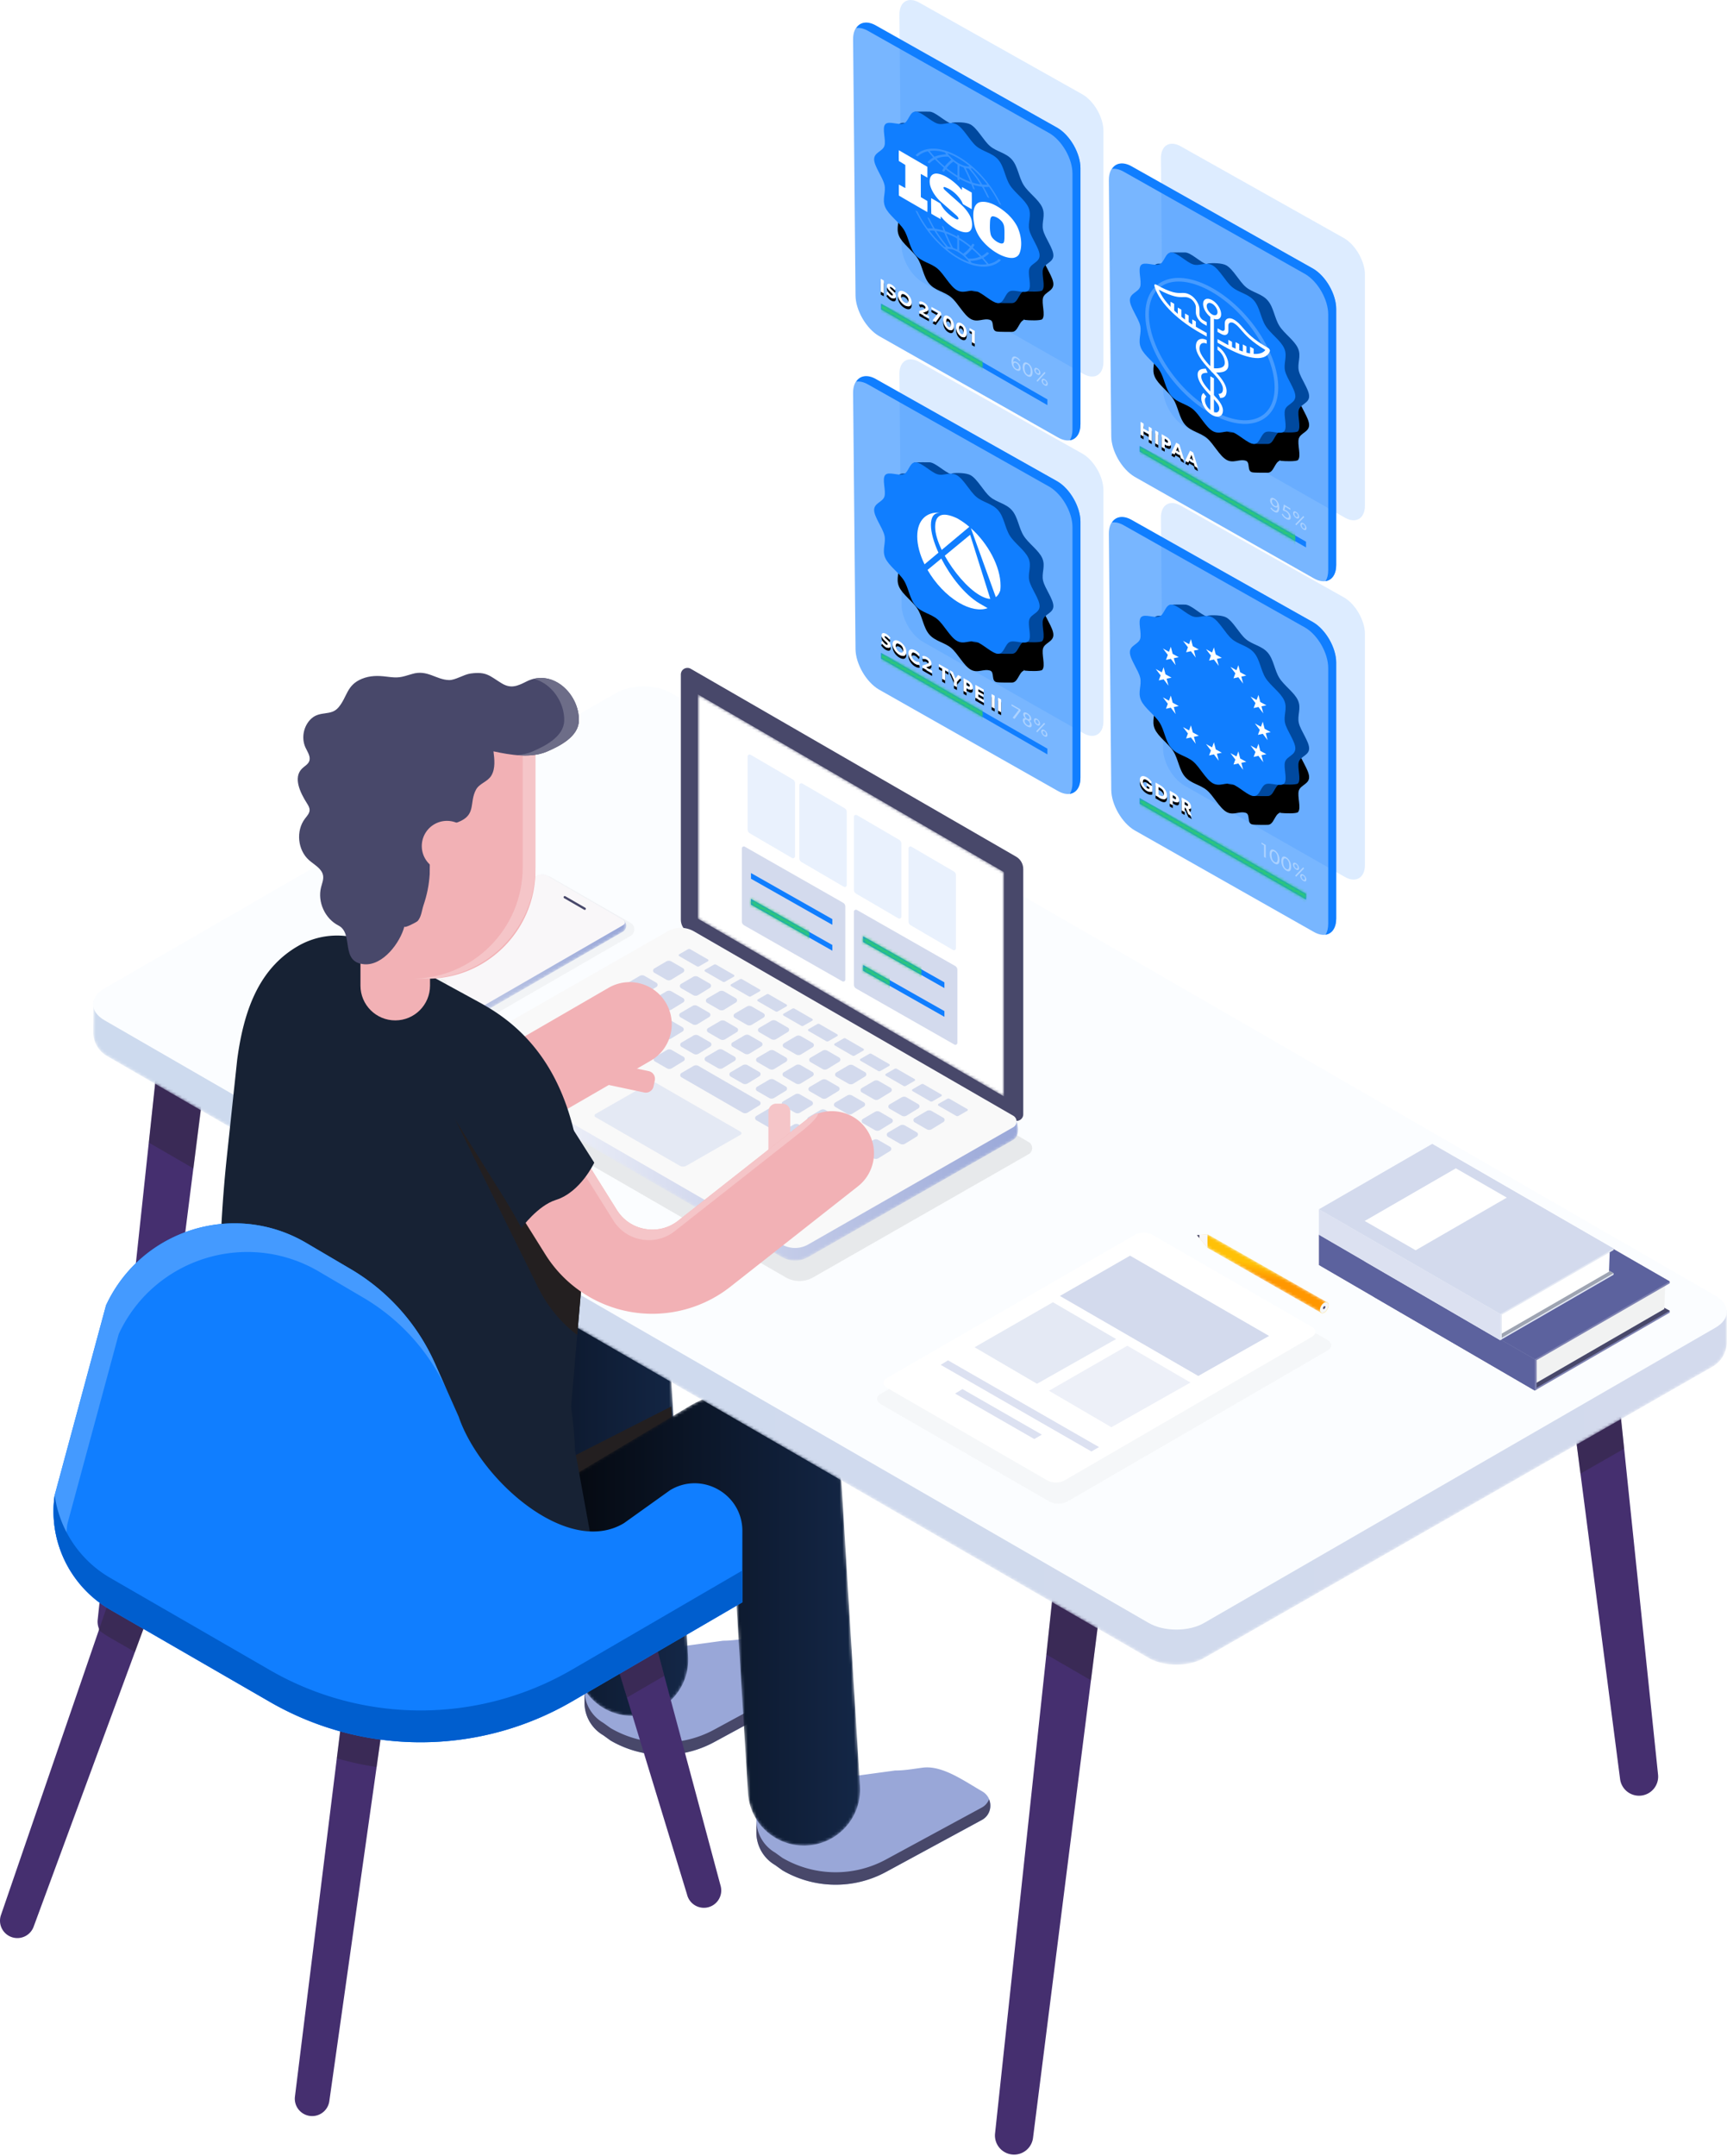 <svg width="601" height="750" xmlns="http://www.w3.org/2000/svg" xmlns:xlink="http://www.w3.org/1999/xlink"><defs><path d="M68.774 6.343L9.538 41.716c-9.26 5.53-12.283 17.522-6.752 26.78 5.53 9.26 17.522 12.285 26.781 6.75L83.16 43.246l5.952 97.666c.632 10.36 9.234 18.342 19.476 18.342a21.23 21.23 0 0 0 1.207-.037c10.767-.656 18.963-9.915 18.307-20.682l-6.36-104.356c-.793-12.285-7.775-23.04-18.673-28.768-5.162-2.713-10.75-4.063-16.33-4.063-6.204 0-12.398 1.672-17.964 4.996" id="a"/><linearGradient x1="0%" y1="50%" y2="50%" id="b"><stop offset="0%"/><stop stop-color="#142747" offset="100%"/></linearGradient><path d="M70.255 5.55L11.02 40.924c-9.261 5.53-12.284 17.522-6.753 26.78 5.531 9.26 17.525 12.285 26.783 6.751l53.588-32.004 5.956 97.666c.63 10.363 9.232 18.342 19.476 18.342.4-.001.802-.012 1.205-.037 10.767-.656 18.963-9.913 18.31-20.682l-6.362-104.354c-.794-12.287-7.776-23.041-18.674-28.77C99.39 1.903 93.8.555 88.223.555c-6.206 0-12.4 1.672-17.968 4.995" id="d"/><path d="M182.56 2.967L.72 98.025l-.09 10.698a9.523 9.523 0 0 0 4.75 8.32l362.586 209.47c5.28 3.051 13.922 3.055 19.204.004l176.964-101.374a9.896 9.896 0 0 0 4.976-8.586v-10.963L201.763 2.973c-2.643-1.527-6.127-2.29-9.61-2.29-3.478 0-6.957.761-9.594 2.284" id="f"/><linearGradient x1="0%" y1="50%" y2="50%" id="g"><stop stop-color="#CDDAEE" offset="0%"/><stop stop-color="#D3DAED" offset="100%"/></linearGradient><path d="M1.533 2.792v85.32c0 1.78.949 3.428 2.492 4.317l113.225 65.362c1.529.882 3.443-.22 3.443-1.986V70.487a4.985 4.985 0 0 0-2.496-4.318L4.972.808A2.272 2.272 0 0 0 3.83.497c-1.199 0-2.296.958-2.296 2.295" id="i"/><path id="k" d="M.672 78.114l106.546 61.858V61.93L.672.069z"/><path id="m" d="M.18.247l28.308 16.027v1.992L.179 2.234z"/><path id="o" d="M.18-8.753L28.487 7.274v1.992L.179-6.766z"/><path id="q" d="M.18.247l28.308 16.027v1.992L.179 2.234z"/><path id="s" d="M.18 10.247l28.308 16.027v1.992L.179 12.234z"/><path d="M73.253 2.077L.748 40.317s-.4 5.662 1.147 6.554l111.091 64.13a9.2 9.2 0 0 0 9.169.02l71.351-40.781c2.949-1.83 1.167-6.566 1.167-6.566L82.425 2.096a9.198 9.198 0 0 0-4.6-1.232 9.205 9.205 0 0 0-4.572 1.213" id="u"/><linearGradient x1="0%" y1="50%" x2="100.001%" y2="50%" id="v"><stop stop-color="#FFF" offset="0%"/><stop stop-color="#99A7D8" offset="100%"/></linearGradient><path d="M2.32 1.28L.901 2.287V51.66c0 5.175 3.667 11.527 8.148 14.113l42.26 24.586 3.344-1.638a3.63 3.63 0 0 0 2.033-3.26V38.275c0-5.175-3.682-11.499-8.183-14.054L7.801 1.005a5.1 5.1 0 0 0-5.482.276" id="x"/><path d="M52.573 1.522L1.24 31.672v.963c0 1.007.54 1.94 1.414 2.444l25.79 14.843c.964.557 2.54.557 3.504 0l50.388-29.077a2.491 2.491 0 0 0 .997-3.245l-.152-.311a1.479 1.479 0 0 0-.596-.637l-26.95-15.47a2.144 2.144 0 0 0-1.088-.284c-.668.002-1.356.268-1.973.624" id="y"/><linearGradient x1="-.001%" y1="50%" x2="99.998%" y2="50%" id="z"><stop stop-color="#D3DAED" offset="0%"/><stop stop-color="#99A7D8" offset="100%"/></linearGradient><path id="B" d="M.97 25.235l26.667 15.394L69.375 16.37 42.708.977z"/><path d="M89.197 1.03L2.201 49.934c-.336.19-.543.545-.543.93v1.65c0 .692.37 1.333.972 1.68l56.045 32.318c1.648.951 4.343.946 5.987-.009l85.857-49.789a2.874 2.874 0 0 0 1.437-2.508l-.007-1.262L95.189 1.03c-.823-.475-1.908-.712-2.996-.712-1.085 0-2.172.237-2.996.712" id="D"/><path id="F" d="M1.137.875l3.673 4.42 39.565 22.623 1.992-3.728L4.81.558z"/><linearGradient x1="46.647%" y1="53.714%" x2="51.511%" y2="40.505%" id="G"><stop stop-color="#FF9700" offset="0%"/><stop stop-color="#FFC107" offset="100%"/></linearGradient><path d="M15.816 99.031v4.485l-1.053-.614v-1.878l-1.8-1.05v1.879l-1.053-.614v-4.485l1.053.614v1.735l1.8 1.05v-1.736l1.053.614zm2.251 1.313v4.485l-1.053-.614V99.73l1.053.614zm4.442 4c0 .481-.17.727-.468.806-.3.073-.709-.075-1.17-.344l-.553-.322v1.657l-1.053-.614v-4.485l1.606.936c.461.27.87.6 1.17 1.02.299.422.468.865.468 1.346zm-1.066-.622c0-.227-.091-.436-.215-.6a1.641 1.641 0 0 0-.507-.418l-.41-.239v1.203l.41.238c.228.133.377.188.507.172.124-.019.215-.128.215-.356zm3.98.904l1.69 5.477-1.144-.667-.319-1.09-1.598-.932-.319.718-1.092-.636 1.69-3.507 1.092.637zm-1.131 2.11l1.118.651-.559-1.937-.559 1.286zm5.93.688l1.69 5.477-1.144-.667-.318-1.09-1.6-.932-.318.718-1.092-.636 1.69-3.507 1.092.637zm-1.13 2.11l1.117.652-.559-1.938-.559 1.286z" id="J"/><filter y="-6.2%" height="124.8%" filterUnits="objectBoundingBox" id="I"><feOffset dy="1" in="SourceAlpha" result="shadowOffsetOuter1"/><feGaussianBlur stdDeviation=".5" in="shadowOffsetOuter1" result="shadowBlurOuter1"/><feColorMatrix values="0 0 0 0 0 0 0 0 0 0 0 0 0 0 0 0 0 0 0.5 0" in="shadowBlurOuter1"/></filter><path d="M33.59 4.717c2.42 1.405 4.458 5.559 6.755 7.509 2.316 1.966 5.564 2.305 7.641 4.711 2.06 2.386 2.347 6.136 4.058 8.842 1.71 2.705 5.292 5.072 6.48 7.824 1.2 2.775-.346 5.127.274 7.805.616 2.656 3.584 6.419 3.584 8.84 0 2.42-2.968 2.736-3.584 4.677-.62 1.958.926 6.106-.273 7.487-.526.606-4.81.437-5.901.297-1.38-.177.375-.401-.58 0-1.711.718-1.998 4.135-4.058 4.128-.583-.002-4.255.061-5.342-.127-2.032-.352-.634-3.516-2.3-4.037-2.296-.718-4.334 1.068-6.754-.337s-4.457-5.558-6.754-7.508c-2.317-1.967-5.565-2.306-7.642-4.712-2.06-2.386-2.346-6.136-4.057-8.841-1.711-2.706-5.292-5.073-6.481-7.825-1.2-2.774.347-5.126-.274-7.805-.615-2.656-3.583-6.418-3.583-8.84 0-2.42 2.968-2.736 3.583-4.677.621-1.957-.925-6.105.274-7.487 1.189-1.37 4.77.422 6.48-.296 1.22-.512-2.252-3.489-1.062-4.066.915-.106 4.528-.065 5.12-.063 2.077.007 5.325 3.44 7.642 4.164.89.279-.46-.186.39-.329 1.343-.225 4.883-.194 6.364.666z" id="L"/><filter x="-58.2%" y="-35.3%" width="216.4%" height="200.5%" filterUnits="objectBoundingBox" id="K"><feOffset dy="10" in="SourceAlpha" result="shadowOffsetOuter1"/><feGaussianBlur stdDeviation="9.5" in="shadowOffsetOuter1" result="shadowBlurOuter1"/><feColorMatrix values="0 0 0 0 0 0 0 0 0 0 0 0 0 0 0 0 0 0 0.252 0" in="shadowBlurOuter1"/></filter><path d="M28.792 4.717c2.42 1.405 4.457 5.559 6.754 7.509 2.317 1.966 5.564 2.305 7.642 4.711 2.06 2.386 2.346 6.136 4.057 8.842 1.711 2.705 5.292 5.072 6.481 7.824 1.2 2.775-.347 5.127.274 7.805.615 2.656 3.583 6.419 3.583 8.84 0 2.42-2.968 2.736-3.583 4.677-.621 1.958.925 6.106-.274 7.487-1.189 1.37-4.77-.421-6.48.297-1.712.718-1.999 4.135-4.059 4.128-2.077-.006-5.324-3.44-7.64-4.164-2.298-.718-4.336 1.068-6.755-.337-2.42-1.405-4.458-5.558-6.755-7.508-2.316-1.967-5.564-2.306-7.641-4.712-2.06-2.386-2.347-6.136-4.058-8.841-1.71-2.706-5.292-5.073-6.48-7.825-1.2-2.774.346-5.126-.274-7.805C2.968 22.99 0 19.227 0 16.805c0-2.42 2.968-2.736 3.584-4.677.62-1.957-.926-6.105.273-7.487 1.19-1.37 4.77.422 6.481-.296C12.05 3.626 12.336.21 14.396.216c2.077.007 5.325 3.44 7.641 4.164 2.297.718 4.335-1.068 6.755.337z" id="M"/><path id="N" d="M.095.133L58 33.457v1.991L.095 2.12z"/><path d="M16.011 99.029v1.859c-.227.071-.76.331-1.995-.376-1.242-.71-2.334-2.155-2.334-3.65s1.092-1.682 2.346-.964c1.19.681 1.704 1.6 1.846 1.837l-.695.206c-.188-.316-.54-.822-1.15-1.172-.722-.413-1.281-.207-1.281.703 0 .91.572 1.764 1.3 2.181.728.417.936.25.936.25v-.663l-.943-.54v-.8l1.97 1.129zm5.092 3.228c0 .87-.351 1.19-.728 1.292-.37.1-.95-.01-1.73-.457l-1.52-.871v-4.485l1.52.871c.78.447 1.36.999 1.73 1.53.377.528.728 1.249.728 2.12zm-1.066-.61c0-.553-.208-.991-.397-1.28a2.805 2.805 0 0 0-.936-.855l-.533-.306v2.724l.533.305c.436.25.748.285.936.211.189-.067.397-.247.397-.8zm5.28 2.19c0 .482-.17.73-.468.812-.3.076-.709-.068-1.17-.332l-.553-.317v1.658l-1.053-.603v-4.485l1.606.92c.461.264.87.59 1.17 1.007.299.419.468.86.468 1.34zm-1.066-.61a.995.995 0 0 0-.215-.597 1.617 1.617 0 0 0-.507-.414l-.41-.234v1.202l.41.235c.228.13.377.183.507.167.124-.02.215-.131.215-.359zm4.37 3.725l1.138 2.504-1.223-.7-.942-2.256-.332-.19v1.717l-1.053-.603v-4.485l1.613.923c.5.286.89.614 1.183.996.299.392.494.861.494 1.31 0 .851-.546.87-.878.784zm-.182-1.352c0-.228-.091-.41-.227-.585-.13-.172-.3-.289-.54-.426l-.416-.239v1.15l.416.24c.24.137.41.208.54.185.136-.02.227-.091.227-.325z" id="Q"/><filter x="-11.1%" y="-7.2%" width="122.1%" height="128.6%" filterUnits="objectBoundingBox" id="P"><feOffset dy="1" in="SourceAlpha" result="shadowOffsetOuter1"/><feGaussianBlur stdDeviation=".5" in="shadowOffsetOuter1" result="shadowBlurOuter1"/><feColorMatrix values="0 0 0 0 0 0 0 0 0 0 0 0 0 0 0 0 0 0 0.5 0" in="shadowBlurOuter1"/></filter><path d="M33.59 4.717c2.42 1.405 4.458 5.559 6.755 7.509 2.316 1.966 5.564 2.305 7.641 4.711 2.06 2.386 2.347 6.136 4.058 8.842 1.71 2.705 5.292 5.072 6.48 7.824 1.2 2.775-.346 5.127.274 7.805.616 2.656 3.584 6.419 3.584 8.84 0 2.42-2.968 2.736-3.584 4.677-.62 1.958.926 6.106-.273 7.487-.526.606-4.81.437-5.901.297-1.38-.177.375-.401-.58 0-1.711.718-1.998 4.135-4.058 4.128-.583-.002-4.255.061-5.342-.127-2.032-.352-.634-3.516-2.3-4.037-2.296-.718-4.334 1.068-6.754-.337s-4.457-5.558-6.754-7.508c-2.317-1.967-5.565-2.306-7.642-4.712-2.06-2.386-2.346-6.136-4.057-8.841-1.711-2.706-5.292-5.073-6.481-7.825-1.2-2.774.347-5.126-.274-7.805-.615-2.656-3.583-6.418-3.583-8.84 0-2.42 2.968-2.736 3.583-4.677.621-1.957-.925-6.105.274-7.487 1.189-1.37 4.77.422 6.48-.296 1.22-.512-2.252-3.489-1.062-4.066.915-.106 4.528-.065 5.12-.063 2.077.007 5.325 3.44 7.642 4.164.89.279-.46-.186.39-.329 1.343-.225 4.883-.194 6.364.666z" id="S"/><filter x="-58.2%" y="-35.3%" width="216.4%" height="200.5%" filterUnits="objectBoundingBox" id="R"><feOffset dy="10" in="SourceAlpha" result="shadowOffsetOuter1"/><feGaussianBlur stdDeviation="9.5" in="shadowOffsetOuter1" result="shadowBlurOuter1"/><feColorMatrix values="0 0 0 0 0 0 0 0 0 0 0 0 0 0 0 0 0 0 0.252 0" in="shadowBlurOuter1"/></filter><path d="M28.792 4.717c2.42 1.405 4.457 5.559 6.754 7.509 2.317 1.966 5.564 2.305 7.642 4.711 2.06 2.386 2.346 6.136 4.057 8.842 1.711 2.705 5.292 5.072 6.481 7.824 1.2 2.775-.347 5.127.274 7.805.615 2.656 3.583 6.419 3.583 8.84 0 2.42-2.968 2.736-3.583 4.677-.621 1.958.925 6.106-.274 7.487-1.189 1.37-4.77-.421-6.48.297-1.712.718-1.999 4.135-4.059 4.128-2.077-.006-5.324-3.44-7.64-4.164-2.298-.718-4.336 1.068-6.755-.337-2.42-1.405-4.458-5.558-6.755-7.508-2.316-1.967-5.564-2.306-7.641-4.712-2.06-2.386-2.347-6.136-4.058-8.841-1.71-2.706-5.292-5.073-6.48-7.825-1.2-2.774.346-5.126-.274-7.805C2.968 22.99 0 19.227 0 16.805c0-2.42 2.968-2.736 3.584-4.677.62-1.957-.926-6.105.273-7.487 1.19-1.37 4.77.422 6.481-.296C12.05 3.626 12.336.21 14.396.216c2.077.007 5.325 3.44 7.641 4.164 2.297.718 4.335-1.068 6.755.337z" id="T"/><path id="U" d="M.095.133L58 33.457v1.991L.095 2.12z"/><path id="W" d="M0 0l57.905 33.324v1.991L0 1.987z"/><path d="M11.553 97.583v4.485l-1.053-.583V97l1.053.583zm4.227 5.462c0 .429-.201.707-.526.78-.319.078-.735-.036-1.216-.302-.65-.36-1.228-1.019-1.592-1.558l.52-.48c.325.519.825 1.023 1.17 1.214.338.187.598.169.598-.13 0-.306-.332-.606-.527-.786-.195-.18-.533-.483-.682-.631-.11-.113-.338-.324-.533-.62-.195-.29-.351-.637-.351-1.06 0-.428.208-.651.468-.722.253-.074.663.01 1.183.298s1.118.866 1.423 1.341l-.448.486c-.26-.404-.663-.822-1.001-1.01-.338-.187-.585-.193-.585.08s.253.517.455.707c.195.186.526.486.67.624.123.114.422.397.623.71.189.293.351.656.351 1.059zm5.469 2.157c0 1.45-1.047 1.735-2.38.997-1.332-.738-2.378-2.182-2.378-3.632 0-1.45 1.046-1.74 2.379-1.003 1.332.738 2.379 2.189 2.379 3.638zm-1.066-.616c0-.851-.566-1.71-1.313-2.125-.748-.414-1.313-.187-1.313.67 0 .859.565 1.718 1.313 2.132.747.414 1.313.181 1.313-.677zm7.083 5.373v.812l-3.29-1.822-.123-.731 1.521-.53c.423-.149.676-.3.676-.684 0-.384-.28-.785-.721-1.03-.449-.249-.839-.172-1.086.003l-.442-.934c.059-.104.611-.402 1.625.16 1.014.56 1.632 1.442 1.632 2.229 0 .786-.585.93-.943 1.05l-.93.325 2.08 1.152zm4.077-1.414l.286.782-1.995 2.756-1.105-.612 1.97-2.588-2.354-1.304v-.806l3.198 1.772zm4.624 4.81c0 1.182-.553 2.007-1.859 1.284-1.313-.727-1.859-2.16-1.859-3.344 0-1.183.552-2.008 1.859-1.284 1.306.723 1.859 2.16 1.859 3.343zm-1.034-.592c0-.806-.247-1.554-.825-1.875-.579-.32-.826.154-.826.96 0 .806.247 1.567.826 1.887.578.32.825-.166.825-.972zm5.482 3.055c0 1.183-.552 2.008-1.859 1.285-1.313-.728-1.859-2.161-1.859-3.344 0-1.183.553-2.008 1.86-1.284 1.306.723 1.858 2.16 1.858 3.343zm-1.033-.592c0-.806-.247-1.554-.826-1.874-.578-.32-.825.154-.825.96 0 .806.247 1.567.825 1.887.579.32.826-.167.826-.973zm3.837-.104v4.485l-1.014-.562v-3.763l-.813-.45v-.722l1.827 1.012z" id="Z"/><filter x="-6.1%" y="-4.4%" width="112.2%" height="117.7%" filterUnits="objectBoundingBox" id="Y"><feOffset dy="1" in="SourceAlpha" result="shadowOffsetOuter1"/><feGaussianBlur stdDeviation=".5" in="shadowOffsetOuter1" result="shadowBlurOuter1"/><feColorMatrix values="0 0 0 0 0 0 0 0 0 0 0 0 0 0 0 0 0 0 0.5 0" in="shadowBlurOuter1"/></filter><path d="M33.59 4.717c2.42 1.405 4.458 5.559 6.755 7.509 2.316 1.966 5.564 2.305 7.641 4.711 2.06 2.386 2.347 6.136 4.058 8.842 1.71 2.705 5.292 5.072 6.48 7.824 1.2 2.775-.346 5.127.274 7.805.616 2.656 3.584 6.419 3.584 8.84 0 2.42-2.968 2.736-3.584 4.677-.62 1.958.926 6.106-.273 7.487-.526.606-4.81.437-5.901.297-1.38-.177.375-.401-.58 0-1.711.718-1.998 4.135-4.058 4.128-.583-.002-4.255.061-5.342-.127-2.032-.352-.634-3.516-2.3-4.037-2.296-.718-4.334 1.068-6.754-.337s-4.457-5.558-6.754-7.508c-2.317-1.967-5.565-2.306-7.642-4.712-2.06-2.386-2.346-6.136-4.057-8.841-1.711-2.706-5.292-5.073-6.481-7.825-1.2-2.774.347-5.126-.274-7.805-.615-2.656-3.583-6.418-3.583-8.84 0-2.42 2.968-2.736 3.583-4.677.621-1.957-.925-6.105.274-7.487 1.189-1.37 4.77.422 6.48-.296 1.22-.512-2.252-3.489-1.062-4.066.915-.106 4.528-.065 5.12-.063 2.077.007 5.325 3.44 7.642 4.164.89.279-.46-.186.39-.329 1.343-.225 4.883-.194 6.364.666z" id="ab"/><filter x="-58.2%" y="-35.3%" width="216.4%" height="200.5%" filterUnits="objectBoundingBox" id="aa"><feOffset dy="10" in="SourceAlpha" result="shadowOffsetOuter1"/><feGaussianBlur stdDeviation="9.5" in="shadowOffsetOuter1" result="shadowBlurOuter1"/><feColorMatrix values="0 0 0 0 0 0 0 0 0 0 0 0 0 0 0 0 0 0 0.252 0" in="shadowBlurOuter1"/></filter><path d="M28.792 4.717c2.42 1.405 4.457 5.559 6.754 7.509 2.317 1.966 5.564 2.305 7.642 4.711 2.06 2.386 2.346 6.136 4.057 8.842 1.711 2.705 5.292 5.072 6.481 7.824 1.2 2.775-.347 5.127.274 7.805.615 2.656 3.583 6.419 3.583 8.84 0 2.42-2.968 2.736-3.583 4.677-.621 1.958.925 6.106-.274 7.487-1.189 1.37-4.77-.421-6.48.297-1.712.718-1.999 4.135-4.059 4.128-2.077-.006-5.324-3.44-7.64-4.164-2.298-.718-4.336 1.068-6.755-.337-2.42-1.405-4.458-5.558-6.755-7.508-2.316-1.967-5.564-2.306-7.641-4.712-2.06-2.386-2.347-6.136-4.058-8.841-1.71-2.706-5.292-5.073-6.48-7.825-1.2-2.774.346-5.126-.274-7.805C2.968 22.99 0 19.227 0 16.805c0-2.42 2.968-2.736 3.584-4.677.62-1.957-.926-6.105.273-7.487 1.19-1.37 4.77.422 6.481-.296C12.05 3.626 12.336.21 14.396.216c2.077.007 5.325 3.44 7.641 4.164 2.297.718 4.335-1.068 6.755.337z" id="ac"/><path d="M13.938 99.59c0 .43-.201.705-.526.773-.319.073-.735-.047-1.216-.32-.65-.37-1.228-1.037-1.592-1.582l.52-.471c.325.523.825 1.035 1.17 1.23.338.193.598.178.598-.12 0-.306-.332-.612-.526-.794-.195-.183-.534-.492-.683-.642-.11-.115-.338-.329-.533-.628-.195-.293-.351-.641-.351-1.064 0-.429.208-.649.468-.715.254-.07.663.02 1.183.315.52.296 1.118.883 1.424 1.362l-.449.48c-.26-.409-.663-.833-1.001-1.025-.338-.192-.585-.203-.585.07s.253.522.455.714c.195.189.526.495.67.634.123.116.422.403.623.72.189.295.351.66.351 1.063zm5.47 2.239c0 1.45-1.047 1.719-2.38.961-1.332-.758-2.379-2.217-2.379-3.667 0-1.45 1.047-1.725 2.38-.967 1.332.757 2.378 2.223 2.378 3.673zm-1.067-.632c0-.852-.565-1.72-1.313-2.144-.747-.425-1.313-.207-1.313.65 0 .859.566 1.726 1.313 2.151.748.425 1.313.2 1.313-.657zm5.43 3.997l.35 1.019c-.227.105-.701.212-1.618-.31-1.32-.75-2.353-2.208-2.353-3.651 0-1.45 1.047-1.72 2.353-.976.923.524 1.424 1.193 1.54 1.383l-.324.686c-.085-.159-.566-.79-1.157-1.126-.76-.433-1.346-.258-1.346.62 0 .877.611 1.725 1.346 2.142.559.318.962.326 1.209.213zm4.598 3.154v.813l-3.29-1.87-.123-.734 1.521-.506c.422-.144.676-.292.676-.675 0-.384-.28-.79-.721-1.041-.449-.255-.839-.185-1.086-.013l-.442-.94c.058-.104.611-.394 1.625.183 1.014.576 1.631 1.467 1.631 2.253 0 .787-.585.922-.942 1.037l-.93.31 2.08 1.183zm5.704-.428v.832l-1.157-.658v3.653l-1.053-.599v-3.653l-1.157-.658v-.832l3.367 1.915zm3.337 1.897l1.17.665-1.56 1.785v1.813l-1.053-.598v-1.814l-1.56-3.559 1.17.666.916 2.308.917-1.266zm5.13 4.328c0 .481-.168.73-.467.813-.3.077-.709-.065-1.17-.327l-.553-.315v1.658l-1.053-.599v-4.485l1.606.913c.461.263.87.586 1.17 1.003.299.417.468.858.468 1.34zm-1.065-.606a.991.991 0 0 0-.215-.597 1.607 1.607 0 0 0-.507-.411l-.41-.233v1.202l.41.233c.228.13.377.182.507.165.124-.02.215-.132.215-.36zm4.922 5.022v.852l-2.964-1.686v-4.485l2.906 1.652v.839l-1.86-1.057v.916l1.756.998v.839l-1.755-.998v1.04l1.917 1.09zm3.742-1.506v4.485l-1.053-.598v-4.485l1.053.598zm2.251 1.28v4.485l-1.053-.598v-4.485l1.053.598z" id="af"/><filter x="-4.8%" y="-3.6%" width="109.6%" height="114.5%" filterUnits="objectBoundingBox" id="ae"><feOffset dy="1" in="SourceAlpha" result="shadowOffsetOuter1"/><feGaussianBlur stdDeviation=".5" in="shadowOffsetOuter1" result="shadowBlurOuter1"/><feColorMatrix values="0 0 0 0 0 0 0 0 0 0 0 0 0 0 0 0 0 0 0.5 0" in="shadowBlurOuter1"/></filter><path d="M33.59 4.717c2.42 1.405 4.458 5.559 6.755 7.509 2.316 1.966 5.564 2.305 7.641 4.711 2.06 2.386 2.347 6.136 4.058 8.842 1.71 2.705 5.292 5.072 6.48 7.824 1.2 2.775-.346 5.127.274 7.805.616 2.656 3.584 6.419 3.584 8.84 0 2.42-2.968 2.736-3.584 4.677-.62 1.958.926 6.106-.273 7.487-.526.606-4.81.437-5.901.297-1.38-.177.375-.401-.58 0-1.711.718-1.998 4.135-4.058 4.128-.583-.002-4.255.061-5.342-.127-2.032-.352-.634-3.516-2.3-4.037-2.296-.718-4.334 1.068-6.754-.337s-4.457-5.558-6.754-7.508c-2.317-1.967-5.565-2.306-7.642-4.712-2.06-2.386-2.346-6.136-4.057-8.841-1.711-2.706-5.292-5.073-6.481-7.825-1.2-2.774.347-5.126-.274-7.805-.615-2.656-3.583-6.418-3.583-8.84 0-2.42 2.968-2.736 3.583-4.677.621-1.957-.925-6.105.274-7.487 1.189-1.37 4.77.422 6.48-.296 1.22-.512-2.252-3.489-1.062-4.066.915-.106 4.528-.065 5.12-.063 2.077.007 5.325 3.44 7.642 4.164.89.279-.46-.186.39-.329 1.343-.225 4.883-.194 6.364.666z" id="ah"/><filter x="-58.2%" y="-35.3%" width="216.4%" height="200.5%" filterUnits="objectBoundingBox" id="ag"><feOffset dy="10" in="SourceAlpha" result="shadowOffsetOuter1"/><feGaussianBlur stdDeviation="9.5" in="shadowOffsetOuter1" result="shadowBlurOuter1"/><feColorMatrix values="0 0 0 0 0 0 0 0 0 0 0 0 0 0 0 0 0 0 0.252 0" in="shadowBlurOuter1"/></filter><path d="M28.792 4.717c2.42 1.405 4.457 5.559 6.754 7.509 2.317 1.966 5.564 2.305 7.642 4.711 2.06 2.386 2.346 6.136 4.057 8.842 1.711 2.705 5.292 5.072 6.481 7.824 1.2 2.775-.347 5.127.274 7.805.615 2.656 3.583 6.419 3.583 8.84 0 2.42-2.968 2.736-3.583 4.677-.621 1.958.925 6.106-.274 7.487-1.189 1.37-4.77-.421-6.48.297-1.712.718-1.999 4.135-4.059 4.128-2.077-.006-5.324-3.44-7.64-4.164-2.298-.718-4.336 1.068-6.755-.337-2.42-1.405-4.458-5.558-6.755-7.508-2.316-1.967-5.564-2.306-7.641-4.712-2.06-2.386-2.347-6.136-4.058-8.841-1.71-2.706-5.292-5.073-6.48-7.825-1.2-2.774.346-5.126-.274-7.805C2.968 22.99 0 19.227 0 16.805c0-2.42 2.968-2.736 3.584-4.677.62-1.957-.926-6.105.273-7.487 1.19-1.37 4.77.422 6.481-.296C12.05 3.626 12.336.21 14.396.216c2.077.007 5.325 3.44 7.641 4.164 2.297.718 4.335-1.068 6.755.337z" id="ai"/><path id="aj" d="M0 0l57.905 33.324v1.991L0 1.987z"/></defs><g fill="none" fill-rule="evenodd"><path d="M203.409 573.44v18.895c0 4.675 2.485 8.994 6.526 11.345l2.56 1.845a36.769 36.769 0 0 0 36.015.546l33.36-18.082c3.922-2.126 3.99-7.732.121-9.952-6.337-3.64-13.874-9.136-20.71-8.247-3.2.416-6.379 1.004-9.607.994l-15.454 2.105-32.811.55z" fill="#99A7D8"/><path d="M281.869 583.658l-33.359 18.08a36.773 36.773 0 0 1-36.016-.544l-2.56-1.845a13.125 13.125 0 0 1-6.524-11.345v4.332c0 4.674 2.486 8.994 6.525 11.344l2.56 1.846a36.773 36.773 0 0 0 36.015.546l33.359-18.083c2.735-1.482 3.551-4.64 2.512-7.179-.469 1.146-1.276 2.178-2.512 2.848" fill="#48486A"/><g transform="translate(111.362 437.658)"><mask id="c" fill="#fff"><use xlink:href="#a"/></mask><path d="M68.774 6.343L9.538 41.716c-9.26 5.53-12.283 17.522-6.752 26.78 5.53 9.26 17.522 12.285 26.781 6.75L83.16 43.246l5.952 97.666c.632 10.36 9.234 18.342 19.476 18.342a21.23 21.23 0 0 0 1.207-.037c10.767-.656 18.963-9.915 18.307-20.682l-6.36-104.356c-.793-12.285-7.775-23.04-18.673-28.768-5.162-2.713-10.75-4.063-16.33-4.063-6.204 0-12.398 1.672-17.964 4.996" fill="url(#b)" mask="url(#c)"/></g><path d="M263.223 618.598v18.897c0 4.673 2.485 8.995 6.525 11.345l2.56 1.844a36.767 36.767 0 0 0 36.017.546l33.357-18.083c3.924-2.126 3.993-7.73.124-9.952-6.337-3.639-13.875-9.135-20.71-8.246-3.203.415-6.38 1.004-9.609.993l-15.453 2.105-32.81.551z" fill="#99A7D8"/><path d="M341.682 628.816l-33.359 18.08a36.769 36.769 0 0 1-36.015-.544l-2.56-1.843a13.128 13.128 0 0 1-6.524-11.347v4.334c0 4.673 2.485 8.994 6.524 11.345l2.56 1.843a36.769 36.769 0 0 0 36.015.546l33.36-18.082c2.734-1.483 3.552-4.64 2.513-7.178-.47 1.146-1.278 2.176-2.514 2.846" fill="#48486A"/><path d="M198.474 545.783c.771-.334 1.531-.702 2.27-1.144l35.503-21.203-2.676-34.13-36.753 18.688 1.656 37.789z" fill="#231F20"/><g transform="translate(169.694 483.61)"><mask id="e" fill="#fff"><use xlink:href="#d"/></mask><path d="M70.255 5.55L11.02 40.924c-9.261 5.53-12.284 17.522-6.753 26.78 5.531 9.26 17.525 12.285 26.783 6.751l53.588-32.004 5.956 97.666c.63 10.363 9.232 18.342 19.476 18.342.4-.001.802-.012 1.205-.037 10.767-.656 18.963-9.913 18.31-20.682l-6.362-104.354c-.794-12.287-7.776-23.041-18.674-28.77C99.39 1.903 93.8.555 88.223.555c-6.206 0-12.4 1.672-17.968 4.995" fill="url(#b)" mask="url(#e)"/></g><path d="M352.905 749.562a6.653 6.653 0 0 1-6.616-7.425l24.396-227.697c.426-3.65 5.925-6.27 9.599-5.834 3.65.424 8.479 3.73 8.053 7.38l-28.834 227.698a6.649 6.649 0 0 1-6.598 5.878M40.622 570.81a6.656 6.656 0 0 1-6.616-7.427l24.397-227.698c.424-3.65 5.964-6.27 9.597-5.834 3.65.426 8.48 3.729 8.055 7.379L47.22 564.928a6.653 6.653 0 0 1-6.599 5.882M570.38 624.709a6.65 6.65 0 0 1-6.598-5.88l-22.423-172.85c-.426-3.648 4.403-6.953 8.053-7.379 3.638-.44 9.173 2.188 9.599 5.836l17.986 172.848a6.652 6.652 0 0 1-6.617 7.425" fill="#452F6F"/><path d="M380.284 508.606c-3.673-.436-9.172 2.185-9.6 5.834l-6.551 61.136 15.52 8.99 8.684-68.58c.426-3.65-4.405-6.956-8.053-7.38M51.82 397.515l15.512 8.986 8.722-68.883c.254-2.161-1.353-4.185-3.45-5.578l-14.587 7.625-6.198 57.85zM559.011 444.436c-.426-3.648-5.96-6.276-9.6-5.836-3.648.426-8.479 3.731-8.051 7.38l8.65 66.7 15.197-8.704-6.196-59.54z" fill-opacity=".302" fill="#231F20"/><g transform="translate(31.818 250.314)"><mask id="h" fill="#fff"><use xlink:href="#f"/></mask><path d="M182.56 2.967L.72 98.025l-.09 10.698a9.523 9.523 0 0 0 4.75 8.32l362.586 209.47c5.28 3.051 13.922 3.055 19.204.004l176.964-101.374a9.896 9.896 0 0 0 4.976-8.586v-10.963L201.763 2.973c-2.643-1.527-6.127-2.29-9.61-2.29-3.478 0-6.957.761-9.594 2.284" fill="url(#g)" mask="url(#h)"/></g><path d="M214.375 241.083c5.282-3.048 13.924-3.047 19.204.007l363.425 209.69c5.278 3.053 5.278 8.045-.004 11.095l-178.012 102.76c-5.282 3.049-13.924 3.047-19.204-.007L36.359 354.938c-5.28-3.051-5.278-8.044.004-11.093l178.012-102.762z" fill="#FBFDFF"/><path d="M231.624 329.906l-74.968 42.849c-1.63.931-1.635 3.28-.009 4.219l116.724 67.378a9.669 9.669 0 0 0 9.635.021l74.968-42.848c1.63-.93 1.635-3.279.008-4.217l-116.72-67.38a9.676 9.676 0 0 0-9.638-.022" fill="#000" fill-opacity=".082"/><g transform="translate(236.865 230.873)"><mask id="j" fill="#fff"><use xlink:href="#i"/></mask><path d="M1.533 2.792v85.32c0 1.78.949 3.428 2.492 4.317l113.225 65.362c1.529.882 3.443-.22 3.443-1.986V70.487a4.985 4.985 0 0 0-2.496-4.318L4.972.808A2.272 2.272 0 0 0 3.83.497c-1.199 0-2.296.958-2.296 2.295" mask="url(#j)"/></g><path d="M353.6 298.016l-113.225-65.36c-1.529-.883-3.441.22-3.441 1.987v85.317c0 1.78.95 3.427 2.494 4.318l113.225 65.36c1.529.884 3.44-.22 3.44-1.987v-85.317c0-1.78-.95-3.427-2.493-4.318" fill="#48486A"/><g transform="translate(242.168 241.477)"><mask id="l" fill="#fff"><use xlink:href="#k"/></mask><path fill="#FFF" mask="url(#l)" d="M.672 78.114l106.546 61.858V61.93L.672.069z"/><path d="M19.04 21.093c-.462-.264-1.04.065-1.04.592v25.443c0 .531.287 1.022.754 1.288l14.709 8.594c.461.263 1.039-.066 1.039-.593V30.974c0-.53-.287-1.022-.753-1.287l-14.71-8.594zM37.04 31.093c-.462-.264-1.04.065-1.04.592v25.443c0 .531.287 1.022.754 1.288l14.709 8.594c.461.263 1.039-.066 1.039-.593V40.974c0-.53-.287-1.022-.753-1.287l-14.71-8.594zM56.04 42.093c-.462-.264-1.04.065-1.04.592v25.443c0 .531.287 1.022.754 1.288l14.709 8.594c.461.263 1.039-.066 1.039-.593V51.974c0-.53-.287-1.022-.753-1.287l-14.71-8.594zM75.04 53.093c-.462-.264-1.04.065-1.04.592v25.443c0 .531.287 1.022.754 1.288l14.709 8.594c.461.263 1.039-.066 1.039-.593V62.974c0-.53-.287-1.022-.753-1.287l-14.71-8.594z" fill="#E9F1FD" mask="url(#l)"/><path d="M17.04 53.093c-.462-.264-1.04.065-1.04.592v25.443c0 .531.287 1.022.754 1.288L50.96 99.907c.462.264 1.039-.065 1.039-.592V73.872c0-.531-.287-1.022-.753-1.288L17.04 53.093zM56.04 75.093c-.462-.264-1.04.065-1.04.592v25.443c0 .531.287 1.022.754 1.288l34.207 19.491c.462.264 1.039-.065 1.039-.592V95.872c0-.531-.287-1.022-.753-1.288L56.04 75.093z" fill="#D3DAED" mask="url(#l)"/><g mask="url(#l)"><g transform="translate(19 71)"><mask id="n" fill="#fff"><use xlink:href="#m"/></mask><use fill="#107EFF" xlink:href="#m"/><path fill="#2ECC71" mask="url(#n)" d="M-1.572-3.344l22.035 7.623v11.278L-1.572 5.44z"/><mask id="p" fill="#fff"><use xlink:href="#o"/></mask><use fill="#107EFF" xlink:href="#o"/><path fill="#2ECC71" mask="url(#p)" d="M-5.572-13.344l15.035 6.01v8.89L-5.572-6.418z"/></g><g transform="translate(58 84)"><mask id="r" fill="#fff"><use xlink:href="#q"/></mask><use fill="#107EFF" xlink:href="#q"/><path fill="#2ECC71" mask="url(#r)" d="M-1.572-3.344l22.035 7.623v11.278L-1.572 5.44z"/><mask id="t" fill="#fff"><use xlink:href="#s"/></mask><use fill="#107EFF" xlink:href="#s"/><path fill="#2ECC71" mask="url(#t)" d="M-5.572 5.656l15.035 6.01v8.89l-15.035-7.975z"/></g></g></g><g transform="translate(159.088 326.312)"><mask id="w" fill="#fff"><use xlink:href="#u"/></mask><path d="M73.253 2.077L.748 40.317s-.4 5.662 1.147 6.554l111.091 64.13a9.2 9.2 0 0 0 9.169.02l71.351-40.781c2.949-1.83 1.167-6.566 1.167-6.566L82.425 2.096a9.198 9.198 0 0 0-4.6-1.232 9.205 9.205 0 0 0-4.572 1.213" fill="url(#v)" mask="url(#w)"/></g><path d="M232.342 323.999l-71.35 40.78c-1.551.888-1.557 3.122-.008 4.016l111.09 64.129a9.207 9.207 0 0 0 9.172.019l71.347-40.78c1.552-.888 1.558-3.122.01-4.016l-111.09-64.129a9.208 9.208 0 0 0-9.171-.019" fill="#F9F9F9"/><path d="M226.016 376.805l-18.806 10.75a.61.61 0 0 0-.001 1.058l29.279 16.902a2.43 2.43 0 0 0 2.418.005l18.806-10.748a.611.611 0 0 0 .004-1.06l-29.282-16.902a2.43 2.43 0 0 0-2.418-.005" fill="#E4E9F4"/><path d="M240.21 330.23l6.148 3.549a.366.366 0 0 1-.002.634l-3.052 1.755a.797.797 0 0 1-.792 0l-6.146-3.549a.365.365 0 0 1 0-.634l3.052-1.755a.792.792 0 0 1 .792 0M249.217 335.595l6.148 3.549a.367.367 0 0 1 0 .634l-3.055 1.755a.792.792 0 0 1-.792 0l-6.146-3.549a.366.366 0 0 1 0-.634l3.055-1.755a.789.789 0 0 1 .79 0M258.258 340.675l6.148 3.549a.366.366 0 0 1-.002.634l-3.053 1.755a.792.792 0 0 1-.792 0l-6.148-3.549a.366.366 0 0 1 .002-.634l3.053-1.755a.792.792 0 0 1 .792 0M267.57 345.92l6.149 3.55a.366.366 0 0 1-.002.634l-3.053 1.755a.797.797 0 0 1-.792-.002l-6.148-3.547a.367.367 0 0 1 .002-.636l3.053-1.753a.788.788 0 0 1 .792 0M276.518 350.905l6.148 3.55a.367.367 0 0 1-.002.635l-3.053 1.754a.792.792 0 0 1-.792 0l-6.148-3.548a.367.367 0 0 1 .002-.636l3.053-1.755a.792.792 0 0 1 .792 0M285.216 356.271l6.148 3.55a.366.366 0 0 1-.002.634l-3.053 1.755a.797.797 0 0 1-.791 0l-6.148-3.55a.367.367 0 0 1 .001-.635l3.053-1.754a.792.792 0 0 1 .792 0M294.323 361.291l6.146 3.55a.365.365 0 0 1 0 .634l-3.053 1.755a.792.792 0 0 1-.792 0l-6.148-3.55a.366.366 0 0 1 .002-.634l3.053-1.755a.792.792 0 0 1 .792 0M303.293 366.632l6.148 3.55a.367.367 0 0 1 0 .634l-3.055 1.755a.789.789 0 0 1-.79 0l-6.148-3.55a.367.367 0 0 1 0-.634l3.055-1.755a.789.789 0 0 1 .79 0M312.116 371.838l6.148 3.549a.367.367 0 0 1 0 .634l-3.055 1.755a.797.797 0 0 1-.792 0l-6.148-3.549a.367.367 0 0 1 .002-.634l3.055-1.755a.789.789 0 0 1 .79 0M321.417 377.195l6.147 3.55a.367.367 0 0 1-.001.634l-3.055 1.755a.789.789 0 0 1-.79-.002l-6.148-3.547a.367.367 0 0 1 0-.635l3.055-1.755a.792.792 0 0 1 .792 0M330.448 382.263l6.148 3.549a.367.367 0 0 1 0 .634l-3.054 1.755a.797.797 0 0 1-.792 0l-6.148-3.549a.369.369 0 0 1 .002-.636l3.054-1.753a.789.789 0 0 1 .79 0M227.705 336.916l4.165-2.439a1.744 1.744 0 0 1 1.752-.005l4.067 2.349a.866.866 0 0 1 .021 1.488l-4.046 2.483a1.738 1.738 0 0 1-1.78.025l-4.173-2.402a.866.866 0 0 1-.006-1.499M237.03 342.281l4.165-2.437a1.74 1.74 0 0 1 1.752-.007l4.067 2.349a.865.865 0 0 1 .021 1.488l-4.046 2.483a1.738 1.738 0 0 1-1.78.025l-4.173-2.402a.866.866 0 0 1-.006-1.499M246.084 347.361l4.165-2.437c.54-.318 1.209-.32 1.752-.006l4.067 2.348a.866.866 0 0 1 .021 1.488l-4.046 2.483a1.741 1.741 0 0 1-1.782.025l-4.171-2.402a.866.866 0 0 1-.006-1.499M255.716 352.607l4.165-2.439a1.744 1.744 0 0 1 1.751-.005l4.068 2.349a.866.866 0 0 1 .02 1.488l-4.045 2.483a1.745 1.745 0 0 1-1.782.025l-4.172-2.402a.866.866 0 0 1-.005-1.499M264.201 357.592l4.165-2.439a1.744 1.744 0 0 1 1.751-.005l4.068 2.349a.866.866 0 0 1 .02 1.488l-4.045 2.483a1.742 1.742 0 0 1-1.78.025l-4.174-2.402a.866.866 0 0 1-.005-1.499M272.823 362.93l4.164-2.438c.541-.318 1.21-.32 1.752-.005l4.067 2.347a.866.866 0 0 1 .022 1.488l-4.047 2.483a1.742 1.742 0 0 1-1.78.027l-4.173-2.404a.866.866 0 0 1-.005-1.499M282.036 367.978l4.164-2.438c.541-.318 1.21-.32 1.752-.005l4.067 2.347a.866.866 0 0 1 .021 1.488l-4.046 2.484a1.738 1.738 0 0 1-1.78.024l-4.173-2.402a.866.866 0 0 1-.005-1.498M291.052 373.09l4.164-2.44a1.744 1.744 0 0 1 1.752-.005l4.067 2.349a.866.866 0 0 1 .021 1.488l-4.046 2.483a1.745 1.745 0 0 1-1.781.025l-4.172-2.404a.865.865 0 0 1-.005-1.497M299.916 378.524l4.163-2.439a1.747 1.747 0 0 1 1.754-.005l4.067 2.349a.865.865 0 0 1 .02 1.488l-4.045 2.483a1.745 1.745 0 0 1-1.782.025l-4.171-2.402a.866.866 0 0 1-.006-1.499M309.575 384.211l4.163-2.437c.54-.318 1.21-.32 1.753-.005l4.066 2.347a.865.865 0 0 1 .02 1.488l-4.044 2.483a1.745 1.745 0 0 1-1.781.027l-4.172-2.404a.866.866 0 0 1-.005-1.499M318.308 388.949l4.164-2.439a1.744 1.744 0 0 1 1.752-.005l4.067 2.349a.865.865 0 0 1 .02 1.488l-4.045 2.483a1.745 1.745 0 0 1-1.781.025l-4.172-2.402a.866.866 0 0 1-.005-1.499M218.426 341.961l4.165-2.437c.54-.318 1.209-.32 1.751-.005l4.068 2.347a.866.866 0 0 1 .02 1.488l-4.045 2.483a1.738 1.738 0 0 1-1.78.025l-4.174-2.402a.866.866 0 0 1-.005-1.499M227.751 347.327l4.165-2.439a1.744 1.744 0 0 1 1.751-.005l4.068 2.349a.866.866 0 0 1 .021 1.488l-4.046 2.483a1.742 1.742 0 0 1-1.78.025l-4.174-2.402a.866.866 0 0 1-.005-1.499M236.804 352.407l4.165-2.44a1.744 1.744 0 0 1 1.752-.005l4.067 2.35a.865.865 0 0 1 .021 1.487l-4.046 2.484a1.742 1.742 0 0 1-1.78.024l-4.173-2.402a.867.867 0 0 1-.006-1.498M246.436 357.652l4.164-2.437c.541-.318 1.211-.32 1.752-.006l4.067 2.348a.865.865 0 0 1 .022 1.488l-4.046 2.483a1.738 1.738 0 0 1-1.78.025l-4.174-2.402a.867.867 0 0 1-.005-1.499M254.922 362.637l4.164-2.437c.541-.318 1.21-.32 1.752-.005l4.067 2.347a.866.866 0 0 1 .022 1.488l-4.047 2.483a1.742 1.742 0 0 1-1.78.025l-4.173-2.402a.866.866 0 0 1-.005-1.499M263.543 367.975l4.165-2.439a1.744 1.744 0 0 1 1.752-.005l4.067 2.349a.866.866 0 0 1 .021 1.488l-4.046 2.483a1.742 1.742 0 0 1-1.78.025l-4.173-2.402a.866.866 0 0 1-.006-1.499M272.756 373.024l4.165-2.44a1.744 1.744 0 0 1 1.752-.005l4.067 2.35a.866.866 0 0 1 .021 1.487l-4.046 2.483a1.745 1.745 0 0 1-1.782.025l-4.171-2.402a.866.866 0 0 1-.006-1.498M281.772 378.134l4.165-2.439a1.744 1.744 0 0 1 1.752-.005l4.067 2.349a.866.866 0 0 1 .021 1.488l-4.046 2.483a1.745 1.745 0 0 1-1.782.025l-4.171-2.402a.866.866 0 0 1-.006-1.499M290.636 383.57l4.165-2.439a1.744 1.744 0 0 1 1.752-.005l4.067 2.349a.865.865 0 0 1 .021 1.488l-4.044 2.483a1.745 1.745 0 0 1-1.782.025l-4.173-2.404a.866.866 0 0 1-.006-1.497M300.295 389.257l4.164-2.439a1.744 1.744 0 0 1 1.752-.005l4.067 2.349a.865.865 0 0 1 .021 1.488l-4.046 2.483a1.745 1.745 0 0 1-1.781.025l-4.172-2.402a.866.866 0 0 1-.005-1.499M309.027 393.994l4.165-2.437c.541-.318 1.21-.32 1.754-.005l4.065 2.347a.865.865 0 0 1 .021 1.488l-4.046 2.483a1.738 1.738 0 0 1-1.78.025l-4.173-2.402a.868.868 0 0 1-.006-1.499M209.147 347.007l4.164-2.439a1.744 1.744 0 0 1 1.752-.005l4.067 2.349a.866.866 0 0 1 .022 1.488l-4.046 2.483a1.745 1.745 0 0 1-1.782.025l-4.172-2.402a.866.866 0 0 1-.005-1.499M218.472 352.372l4.164-2.439a1.744 1.744 0 0 1 1.752-.005l4.067 2.349a.866.866 0 0 1 .022 1.488l-4.046 2.483a1.742 1.742 0 0 1-1.78.025l-4.174-2.402a.866.866 0 0 1-.005-1.499M227.526 357.452l4.164-2.44a1.744 1.744 0 0 1 1.752-.005l4.068 2.35a.865.865 0 0 1 .019 1.487l-4.044 2.484a1.745 1.745 0 0 1-1.782.024l-4.172-2.401a.866.866 0 0 1-.005-1.5M237.156 362.698l4.165-2.44a1.744 1.744 0 0 1 1.752-.004l4.067 2.348a.865.865 0 0 1 .021 1.489l-4.046 2.483a1.742 1.742 0 0 1-1.78.025l-4.173-2.402a.866.866 0 0 1-.006-1.5M245.642 367.683l4.165-2.439a1.744 1.744 0 0 1 1.752-.005l4.067 2.349a.866.866 0 0 1 .021 1.488l-4.046 2.483a1.745 1.745 0 0 1-1.782.025l-4.171-2.402a.866.866 0 0 1-.006-1.499M254.264 373.02l4.165-2.437a1.74 1.74 0 0 1 1.752-.007l4.067 2.349a.865.865 0 0 1 .02 1.488l-4.045 2.483a1.745 1.745 0 0 1-1.782.025l-4.172-2.402a.866.866 0 0 1-.005-1.499M263.477 378.069l4.165-2.438a1.74 1.74 0 0 1 1.751-.007l4.068 2.35a.866.866 0 0 1 .02 1.487l-4.045 2.483a1.741 1.741 0 0 1-1.782.025l-4.172-2.402a.866.866 0 0 1-.005-1.498M272.492 383.18l4.165-2.438a1.74 1.74 0 0 1 1.751-.007l4.068 2.349a.865.865 0 0 1 .021 1.488l-4.046 2.483a1.738 1.738 0 0 1-1.78.025l-4.174-2.402a.867.867 0 0 1-.005-1.499M281.357 388.615l4.165-2.439a1.744 1.744 0 0 1 1.751-.005l4.068 2.349a.866.866 0 0 1 .021 1.488l-4.046 2.483a1.742 1.742 0 0 1-1.78.025l-4.174-2.402a.866.866 0 0 1-.005-1.499M291.015 394.302l4.165-2.437a1.74 1.74 0 0 1 1.752-.007l4.067 2.349a.866.866 0 0 1 .021 1.488l-4.046 2.483a1.742 1.742 0 0 1-1.78.025l-4.173-2.402a.866.866 0 0 1-.006-1.499M299.75 399.04l4.162-2.438c.54-.318 1.21-.32 1.753-.005l4.068 2.347a.867.867 0 0 1 .02 1.49l-4.045 2.481a1.745 1.745 0 0 1-1.782.026l-4.172-2.403a.866.866 0 0 1-.005-1.499M199.867 352.052l4.165-2.437a1.74 1.74 0 0 1 1.752-.007l4.067 2.349a.866.866 0 0 1 .021 1.488l-4.046 2.483a1.742 1.742 0 0 1-1.78.025l-4.173-2.402a.866.866 0 0 1-.006-1.499M209.193 357.417l4.164-2.437a1.74 1.74 0 0 1 1.752-.007l4.067 2.349a.866.866 0 0 1 .021 1.488l-4.046 2.483a1.738 1.738 0 0 1-1.78.025l-4.173-2.402a.866.866 0 0 1-.005-1.499M218.246 362.497l4.164-2.437c.541-.319 1.21-.32 1.752-.006l4.067 2.347a.865.865 0 0 1 .022 1.489l-4.047 2.483a1.742 1.742 0 0 1-1.78.024l-4.173-2.401a.867.867 0 0 1-.005-1.5M227.877 367.743l4.165-2.437a1.74 1.74 0 0 1 1.751-.007l4.068 2.349a.866.866 0 0 1 .021 1.488l-4.046 2.483a1.742 1.742 0 0 1-1.78.025l-4.174-2.402a.866.866 0 0 1-.005-1.499M237.156 373.28l4.165-2.437a1.74 1.74 0 0 1 1.752-.007l21.174 12.229a.865.865 0 0 1 .02 1.488l-4.045 2.483a1.738 1.738 0 0 1-1.78.025l-21.28-12.282a.866.866 0 0 1-.006-1.498M263.213 388.225l4.164-2.439a1.744 1.744 0 0 1 1.752-.005l4.068 2.349a.866.866 0 0 1 .02 1.488l-4.045 2.483a1.742 1.742 0 0 1-1.78.025l-4.174-2.404a.865.865 0 0 1-.005-1.497M272.078 393.66l4.164-2.437a1.74 1.74 0 0 1 1.752-.007l4.067 2.349a.866.866 0 0 1 .022 1.488l-4.046 2.483a1.738 1.738 0 0 1-1.78.025l-4.174-2.402a.866.866 0 0 1-.005-1.499M281.736 399.347l4.165-2.437c.54-.318 1.209-.32 1.751-.005l4.068 2.347a.868.868 0 0 1 .021 1.49l-4.046 2.481a1.745 1.745 0 0 1-1.782.027l-4.172-2.404a.866.866 0 0 1-.005-1.499M290.469 404.085l4.165-2.437a1.74 1.74 0 0 1 1.751-.007l4.068 2.349a.865.865 0 0 1 .02 1.488l-4.045 2.483a1.738 1.738 0 0 1-1.78.025l-4.174-2.402a.867.867 0 0 1-.005-1.499" fill="#D3DAED"/><g fill="#000" fill-opacity=".036"><path d="M134.536 337.932v-1.007l53.742-31.563c1.01-.583 2.197-.938 3.205-.355l28.215 16.197c.27.153.486.385.622.664l.158.325c.599 1.23.143 2.713-1.043 3.397l-52.75 30.44c-1.01.582-2.659.582-3.668 0l-27-15.537a2.958 2.958 0 0 1-1.48-2.561"/></g><g transform="translate(134.341 303.336)"><mask id="A" fill="#fff"><use xlink:href="#y"/></mask><path d="M52.573 1.522L1.24 31.672v.963c0 1.007.54 1.94 1.414 2.444l25.79 14.843c.964.557 2.54.557 3.504 0l50.388-29.077a2.491 2.491 0 0 0 .997-3.245l-.152-.311a1.479 1.479 0 0 0-.596-.637l-26.95-15.47a2.144 2.144 0 0 0-1.088-.284c-.668.002-1.356.268-1.973.624" fill="url(#z)" mask="url(#A)"/></g><path d="M136.302 335.745c-.963-.557-.963-1.467 0-2.024l50.47-29.133c.963-.557 2.54-.557 3.505 0l26.481 15.286c.964.557.964 1.467 0 2.024l-50.47 29.133c-.965.557-2.541.557-3.505 0l-26.48-15.286z" fill="#F9F7F9"/><g transform="translate(141.412 306.87)"><mask id="C" fill="#fff"><use xlink:href="#B"/></mask><path mask="url(#C)" d="M.97 25.235l26.667 15.394L69.375 16.37 42.708.977z"/></g><g><path d="M203.488 316.547a.4.4 0 0 1-.198-.054l-6.929-4a.399.399 0 1 1 .398-.688l6.93 4c.19.109.254.353.144.542a.397.397 0 0 1-.345.2" fill="#48486A"/><path d="M150.316 343.307c-1.19-.688-1.19-1.812 0-2.5 1.191-.687 3.139-.687 4.33 0 1.192.688 1.192 1.812 0 2.5-1.191.687-3.139.687-4.33 0" fill="#F1F2F2"/><path d="M272.257 407.273h-2.097a2.75 2.75 0 0 1-2.749-2.75v-17.83a2.75 2.75 0 0 1 2.75-2.748h2.096a2.748 2.748 0 0 1 2.748 2.749v17.829c0 1.52-1.23 2.75-2.748 2.75" fill="#F5C5C8"/><path d="M152.551 409.517c-5.057 0-9.975-2.62-12.69-7.31-4.055-7-1.665-15.962 5.337-20.012l66.583-38.545c7.006-4.053 15.962-1.662 20.016 5.337 4.053 7 1.663 15.961-5.339 20.014l-66.582 38.542a14.587 14.587 0 0 1-7.325 1.974" fill="#F2B1B5"/><path d="M89.929 476.84l-9.079 67.37a23.832 23.832 0 0 0 11.918 20.637l55.257 31.025c14.784 8.535 33.267-2.133 33.267-19.204V439.93c0-8.512 17.73-2.65 10.355-6.905l-77.53-44.758c-14.786-8.533-24.188 71.504-24.188 88.573" fill="#F5F7F9"/><path d="M82.544 368.659l-3.569 33.46a458.53 458.53 0 0 0-2.582 49.7l.06 25.732c-.811 8.024 2.717 57.317 4.338 65.113 1.043 5.005 111.526 35.43 132.064 31.71l-12.727-69.755a168.48 168.48 0 0 0-1.394-15.261l3.5-40.71c2.4-34.074 2.232-76.654-31.286-97.525a86.586 86.586 0 0 0-4.345-2.537l-35.671-19.473a27.22 27.22 0 0 0-27.215 0c-14.003 8.084-18.984 23.164-21.173 39.546" fill="#172234"/><path d="M137.548 354.985c-6.686 0-12.105-5.42-12.105-12.103v-47.58c0-6.683 5.42-12.102 12.105-12.102 6.683 0 12.103 5.419 12.103 12.102v47.58c0 6.684-5.42 12.103-12.103 12.103" fill="#F2B1B5"/><path d="M148.634 340.492h-13.763a8.223 8.223 0 0 1-8.225-8.222V268.1a8.224 8.224 0 0 1 8.225-8.224h51.464v42.922c0 20.819-16.88 37.694-37.7 37.694" fill="#F2B1B5"/><path d="M181.901 259.874v41.88c0 21.395-17.346 38.738-38.741 38.738h4.431c21.397 0 38.743-17.343 38.743-38.738v-41.88h-4.433z" fill="#F5C5C8"/><path d="M199.903 243.906c-3.002-6.136-9.91-10.275-16.743-6.792-3.21 1.637-5.44 2.512-8.588.594-4.168-2.541-5.226-4.174-10.862-3.391-2.289.32-5.292 2.322-7.415 2.27-4.58-.107-7.555-3.721-12.867-2.122-4.1 1.235-4.693 1.463-8.9.93-2.948-.375-5.736-.4-8.545.74-5.428 2.204-5.071 6.262-8.184 9.956-2.625 3.114-6.365 1.044-9.497 3.94-2.677 2.474-3.522 6.723-1.994 10.031.717 1.554 1.923 3.208 1.283 4.793-.45 1.12-1.663 1.697-2.515 2.552-3.117 3.134-.623 8.351 1.755 12.079.461.724.933 1.513.903 2.372-.037 1.13-.908 2.023-1.594 2.921-3.242 4.249-2.574 10.969 1.44 14.495 1.86 1.633 4.481 2.92 4.86 5.365.208 1.352-.368 2.683-.706 4.01-1.297 5.098 1.34 10.923 6.028 13.313 5.473 2.789.463 12.693 8.895 13.483 6.614.62 12.66-7.601 14.07-13.16-.212.836 4.273-1.476 4.635-1.888 1.259-1.43 1.43-3.695 2.01-5.436 1.221-3.666 1.904-6.884 2.164-10.813.091-1.377-.19-16.852 1.263-16.894 2.912-.085 5.89-.184 8.612-1.24 6.491-2.518 3.781-6.74 6.244-11.302 1.196-2.216 4.026-2.688 5.349-4.924 1.454-2.458 1.069-5.712.728-8.404 5.792 1.248 12.992 2.492 18.62.08 4.573-1.962 10.977-5.25 11.1-10.757.05-2.35-.519-4.694-1.55-6.8" fill="#48486A"/><path d="M201.451 250.708c-.122 5.507-6.526 8.794-11.099 10.754-3.136 1.345-6.756 1.536-10.35 1.243 1.828-.175 3.605-.541 5.242-1.243 4.57-1.96 10.977-5.247 11.099-10.754.053-2.351-.518-4.695-1.549-6.801-1.852-3.79-5.2-6.803-9.096-7.745 5.948-1.472 11.576 2.368 14.205 7.745 1.03 2.106 1.6 4.45 1.548 6.8" fill="#6D6D88"/><path d="M164.31 294.334a8.761 8.761 0 0 1-8.763 8.761 8.762 8.762 0 1 1 0-17.524 8.763 8.763 0 0 1 8.764 8.763" fill="#F2B1B5"/><path d="M187.245 447.86c3.303 6.687 8.016 12.321 13.632 16.568l1.357-15.78c.424-6.024.764-12.316.858-18.707-.055-6.491-.352-13.027-1.052-19.471l-18.525-37.518c-3.829-7.756-12.711-10.663-19.837-6.497-7.127 4.165-9.8 13.83-5.97 21.583l29.537 59.823z" fill="#231F20"/><path d="M227 457.054c-2.502 0-5.014-.213-7.513-.647a43.953 43.953 0 0 1-29.674-19.958l-33.099-52.907c-4.288-6.857-2.208-15.894 4.65-20.185 6.86-4.288 15.897-2.208 20.19 4.65l33.098 52.907c2.224 3.558 5.73 5.914 9.862 6.635 4.126.71 8.227-.313 11.525-2.91l44.402-34.94c6.358-5.003 15.569-3.905 20.57 2.449 5.004 6.357 3.904 15.565-2.452 20.569l-44.4 34.941a43.958 43.958 0 0 1-27.16 9.396" fill="#F2B1B5"/><path d="M160.145 367.02c6.856-4.289 15.894-2.21 20.186 4.65l33.1 52.904c2.225 3.56 5.728 5.916 9.863 6.635 4.126.712 8.225-.313 11.525-2.907l44.4-34.943c6.358-5.002 7.58-8.664 1.221-3.66l-44.4 34.94c-3.3 2.595-7.4 3.62-11.525 2.91-4.134-.721-7.64-3.077-9.863-6.635l-33.1-52.907c-4.291-6.857-13.33-8.938-20.188-4.65-3.591 2.248-5.858 5.799-6.6 9.655a14.557 14.557 0 0 1 5.38-5.993" fill="#F5C5C8"/><path d="M181.47 427.206s-3.088-5.761-6.195-10.73l-20.03-32.016c-4.799-7.667-2.469-17.775 5.2-22.571 7.673-4.799 17.778-2.47 22.576 5.2l23.778 37.387s-4.723 10.261-13.356 12.967c-6.327 1.983-11.973 9.763-11.973 9.763" fill="#172234"/><path d="M204.609 373.116l.433-2.05a2.748 2.748 0 0 1 3.258-2.121l17.448 3.683a2.748 2.748 0 0 1 2.121 3.258l-.431 2.05a2.752 2.752 0 0 1-3.26 2.12l-17.446-3.683a2.75 2.75 0 0 1-2.123-3.257" fill="#F2B1B5"/><path d="M108.638 736.159a6.035 6.035 0 0 1-6.003-6.737l28.148-227.288c.387-3.31 5.377-5.689 8.71-5.293 3.31.387 7.692 3.385 7.305 6.695l-32.173 227.287a6.035 6.035 0 0 1-5.987 5.336M4.622 674.065a6.034 6.034 0 0 1-4.244-7.962L58.332 497.45c1.158-3.125 6.567-4.261 9.711-3.091 3.127 1.157 6.678 5.102 5.52 8.229L11.699 670.293a6.034 6.034 0 0 1-7.076 3.772M245.66 663.66a6.036 6.036 0 0 1-6.572-4.594L204.95 547.188c-.773-3.242 3.228-6.734 6.47-7.505 3.233-.783 8.497.995 9.27 4.237l30.14 112.348a6.035 6.035 0 0 1-5.171 7.393" fill="#452F6F"/><g fill="#231F20" fill-opacity=".302"><path d="M68.044 494.36c-3.145-1.17-8.554-.035-9.711 3.092L34.395 567.11c1.275.96 2.598 1.87 4.004 2.681l8.553 4.938 26.612-72.141c1.158-3.125-2.393-7.072-5.52-8.228M131.06 614.72l15.737-111.184c.387-3.31-3.993-6.31-7.304-6.695-3.334-.396-8.324 1.983-8.709 5.293l-13.57 109.57a105.2 105.2 0 0 0 13.846 3.015"/></g><path d="M220.69 543.92c-.43-1.805-2.263-3.134-4.355-3.842-3.487 1.983-7.136 3.356-10.839 4.09-.525.971-.788 2.004-.544 3.02l13.234 43.373 12.99-7.557-10.485-39.084z" fill-opacity=".302" fill="#231F20"/><path d="M36.895 454.114l-17.886 66.113a39.555 39.555 0 0 0 19.39 39.8l55.502 32.04c32.573 18.8 72.72 18.732 105.225-.183l59.202-34.44.02-24.819c0-12.905-14.093-20.867-25.15-14.21l-16.048 11.47c-19.758 11.899-50.079-15.162-57.514-36.992L151.35 474.3a72.144 72.144 0 0 0-29.32-32.811l-15.453-9.087c-25.083-14.752-57.42-4.678-69.682 21.711" fill="#107EFF"/><path d="M23.439 530.191l17.885-66.11c12.262-26.39 44.601-36.466 69.684-21.711l15.453 9.086a72.131 72.131 0 0 1 29.318 32.811l3.984 8.936c-.037-.106-.09-.203-.127-.31l-8.287-18.592a72.144 72.144 0 0 0-29.32-32.812l-15.45-9.086c-25.084-14.752-57.423-4.678-69.685 21.711l-17.885 66.113c-1.33 9.397.797 18.699 5.6 26.424a39.45 39.45 0 0 1-1.17-16.46" fill="#449AFF"/><path d="M258.328 546.37l-59.202 34.442c-32.506 18.915-72.652 18.985-105.225.182L38.4 548.953c-10.717-6.188-17.709-16.896-19.377-28.756l-.013.03a39.555 39.555 0 0 0 19.39 39.8L93.9 592.065c32.573 18.803 72.72 18.734 105.225-.18l59.202-34.44.02-24.82c0-.042-.01-.08-.01-.125l-.01 13.87z" fill="#005ECE"/></g><g><path fill="#7D81B1" d="M534.118 483.755l46.959-27.108v-.633l-67.59-36.589-35.53 31.69z"/><path fill="#48486A" d="M534.118 483.121l46.959-27.108-67.59-37.221-35.53 31.69z"/><path fill="#F1F2F2" d="M532.217 482.488l46.958-27.108.318-8.625-67.908-29.231-35.528 31.691z"/><path fill="#7D81B1" d="M505.942 403.065l75.136 42.739v.634l-46.961 27.107-75.134-43.374z"/><path fill="#5C629E" d="M505.942 402.431l75.136 43.374-46.961 27.107-75.134-43.374z"/><path fill="#FFF" d="M515.73 412.567l21.106 12.14-37.773 21.805-21.104-12.14z"/><path fill="#7D81B1" d="M459.618 429.856v10.548l74.499 43.35.634-.365v-10.16z"/><path fill="#5C629E" d="M458.982 429.539v10.55l75.136 43.666v-10.843z"/><path fill="#E4E9F4" d="M522.086 466.235l39.44-22.766v-.534l-56.768-30.73-29.84 26.617z"/><path fill="#9EA4B2" d="M522.086 465.703l39.44-22.767-56.768-31.262-29.84 26.615z"/><path fill="#FFF" d="M520.49 465.171l39.439-22.767.267-7.243-57.035-24.553-29.84 26.617z"/><path fill="#E4E9F4" d="M498.423 398.466l63.101 35.896v.53l-39.438 22.768-63.103-36.426z"/><path fill="#D3DAED" d="M498.423 397.934l63.101 36.427-39.438 22.768-63.103-36.428z"/><path fill="#FFF" d="M506.643 406.446l17.724 10.196-31.722 18.312-17.726-10.194z"/><path fill="#E4E9F4" d="M459.516 420.967v8.858l62.57 36.41.533-.307v-8.533z"/><path fill="#DCE1F1" d="M458.982 420.701v8.858l63.104 36.675v-9.105z"/></g><g fill="#000" fill-opacity=".024"><path d="M403.58 432.471c-1.733-.998-4.57-.998-6.3 0l-90.757 52.391c-1.732 1-1.732 2.637 0 3.637l58.656 33.86c1.734 1.002 4.568.999 6.298-.007l90.509-52.522c1.73-1.004 1.73-2.644-.003-3.644l-58.404-33.715z"/></g><g transform="translate(305.803 430.588)"><mask id="E" fill="#fff"><use xlink:href="#D"/></mask><path d="M89.197 1.03L2.201 49.934c-.336.19-.543.545-.543.93v1.65c0 .692.37 1.333.972 1.68l56.045 32.318c1.648.951 4.343.946 5.987-.009l85.857-49.789a2.874 2.874 0 0 0 1.437-2.508l-.007-1.262L95.189 1.03c-.823-.475-1.908-.712-2.996-.712-1.085 0-2.172.237-2.996.712" mask="url(#E)"/></g><g><path d="M400.994 429.544c-1.65-.95-4.345-.95-5.995 0l-86.301 49.82c-1.648.952-1.648 2.507 0 3.46l55.78 32.198c1.647.951 4.343.95 5.987-.007l86.07-49.945c1.647-.954 1.645-2.515-.004-3.465l-55.537-32.061z" fill="#FFF"/><path fill="#D3DAED" d="M393.267 436.83l48.366 27.92-24.64 13.928-48.137-27.828z"/><path fill="#E4E9F4" d="M366.424 453.038l21.974 12.805-27.524 15.556-21.716-12.702z"/><path fill="#EDF0F8" d="M392.309 468.163l21.975 12.803-27.525 15.556-21.716-12.7z"/><path fill="#DCE1F1" d="M329.916 473.25l52.546 30.175-2.647 1.528-52.456-30.14zM334.931 483.242l27.64 15.852-2.645 1.527-27.55-15.816z"/></g><g transform="translate(415.397 428.82)"><mask id="H" fill="#fff"><use xlink:href="#F"/></mask><path fill="url(#G)" mask="url(#H)" d="M1.137.875l3.673 4.42 39.565 22.623 1.992-3.728L4.81.558z"/></g><g><path fill="#F9F7F9" d="M420.206 429.38v4.737l-3.671-4.42z"/><path fill="#48486A" d="M417.384 429.622l-.849.074.849 1.021z"/><path d="M460.819 453.166c-.827.475-1.5 1.643-1.499 2.596.002.952.679 1.343 1.504.866.824-.476 1.5-1.644 1.5-2.595 0-.952-.678-1.343-1.505-.867" fill="#FFC107"/><path d="M460.819 453.2c-.81.465-1.47 1.61-1.469 2.543.002.935.665 1.319 1.474.852.808-.468 1.47-1.612 1.47-2.547 0-.931-.664-1.315-1.475-.848" fill="#F5F7F9"/><path d="M460.82 454.432a.887.887 0 0 0-.4.697c0 .254.182.36.403.231a.889.889 0 0 0 .4-.694c0-.257-.18-.36-.402-.234" fill="#48486A"/></g><g><path d="M465 196.54c0 5.111-3.59 7.162-7.981 4.556l-62.216-35.252c-4.39-2.606-8.029-8.92-8.081-14.032l-.84-89.11c-.055-5.111 3.498-7.179 7.899-4.588l63.218 35.355c4.4 2.588 8.001 8.89 8.001 14.001v89.07z" fill-opacity=".565" fill="#107EFF"/><path d="M475 175.87c0 4.61-3.222 6.46-7.162 4.11l-55.832-31.798c-3.94-2.35-7.205-8.046-7.252-12.657l-.753-80.377c-.05-4.611 3.139-6.476 7.088-4.14l56.73 31.89c3.95 2.336 7.181 8.02 7.181 12.63v80.342z" fill-opacity=".565" fill="#107EFF" opacity=".25"/><path d="M462.22 109.355c0-5.114-3.598-11.415-7.994-14.004L391.22 59.827c-1.555-.917-3.003-1.24-4.224-1.06 1.316-2.151 3.955-2.597 7.005-.801l63.007 35.524c4.396 2.59 7.993 8.893 7.993 14.007v89.042c0 3.284-1.483 5.297-3.704 5.633.586-.944.923-2.214.923-3.772v-89.045z" fill="#107EFF"/><path d="M445.198 176.713c0 .8-.221 1.283-.526 1.482-.287.184-.696.17-1.268-.177-.78-.473-1.183-1.081-1.3-1.25l.267-.254c.182.28.559.71 1.02.99.383.232.624.24.825.09.221-.159.377-.538.377-1.221-.149.215-.507.356-1.215-.074-.702-.425-1.378-1.355-1.378-2.213 0-.864.585-1.192 1.528-.621.812.492 1.196 1.232 1.358 1.597.15.331.312.891.312 1.651zm-.715-1.2c0-.507-.319-1.175-.943-1.553-.617-.374-.929-.089-.929.418s.312 1.171.93 1.545c.623.379.942.097.942-.41zm4.698 4.492c0 .982-.813 1.022-1.658.51s-1.313-1.264-1.475-1.649l.35-.15c.196.449.618.972 1.119 1.275.507.307 1.04.318 1.04-.364 0-.683-.527-1.314-1.04-1.625-.293-.177-.618-.29-.793-.24l-.319-.382.39-1.87 2.256 1.368v.507l-1.8-1.092-.235 1.048c.176.028.39.12.637.27.728.44 1.528 1.413 1.528 2.394zm5.477 3.756c0 .643-.448.807-1.06.437-.61-.37-1.059-1.078-1.059-1.722 0-.643.449-.807 1.06-.436.61.37 1.06 1.077 1.06 1.72zm-1.105-4.258l.325.392-2.775 2.861-.325-.392 2.775-2.861zm-1.436.28c0 .643-.449.813-1.06.443-.61-.37-1.06-1.084-1.06-1.728 0-.637.45-.807 1.06-.436.611.37 1.06 1.084 1.06 1.72zm2.086 3.695c0-.39-.234-.817-.604-1.042-.37-.225-.605-.08-.605.31 0 .396.234.817.605 1.042.37.225.604.087.604-.31zm-2.541-3.971c0-.397-.234-.818-.605-1.042-.37-.225-.604-.087-.604.31 0 .39.234.81.604 1.035.37.225.605.087.605-.303z" fill="#ACD2FF"/><g transform="translate(385 50)"><use fill="#000" filter="url(#I)" xlink:href="#J"/><use fill="#FFF" xlink:href="#J"/></g><g transform="translate(393.198 87.611)"><use fill="#000" filter="url(#K)" xlink:href="#L"/><use fill="#00499F" xlink:href="#L"/></g><use fill="#107EFF" xlink:href="#M" transform="translate(393.198 87.611)"/><path d="M421.698 143.33c12.426 7.026 22.5 3.207 22.5-8.53 0-11.735-10.074-26.944-22.5-33.97-12.426-7.024-22.5-3.205-22.5 8.531s10.074 26.945 22.5 33.97z" stroke-opacity=".23" stroke="#FFF" stroke-width="1.25"/><path fill="#FFF" d="M421.19 109.669l1.258.71v18.75l-1.258-.71zM421.19 130.919l1.258.71v12.5l-1.258-.71z"/><path d="M421.82 110.65c-1.734-.98-3.145-3.18-3.145-4.903 0-1.723 1.41-2.328 3.144-1.348 1.734.98 3.144 3.18 3.144 4.903 0 1.723-1.41 2.328-3.144 1.347zm0-5c-1.04-.588-1.887-.226-1.887.808s.846 2.354 1.886 2.941c1.04.588 1.886.226 1.886-.808s-.846-2.354-1.886-2.942z" fill="#FFF" fill-rule="nonzero"/><path d="M421.82 144.4c-2.082-1.177-3.774-3.815-3.774-5.883 0-.82.261-1.45.756-1.824l1.005 1.319c-.33.25-.503.67-.503 1.216 0 1.378 1.128 3.137 2.515 3.921 1.387.785 2.515.301 2.515-1.078 0-1.113-1.078-2.337-2.488-3.822l-.308-.324.563-.8.299.315c1.27 1.338 3.192 3.36 3.192 5.342 0 2.068-1.692 2.794-3.773 1.617z" fill="#FFF"/><path d="M421.538 137.925a46.923 46.923 0 0 0-.377-.395c-1.528-1.593-4.372-4.558-4.372-7.224 0-1.993 1.768-2.032 2.824-2.056l.64 1.439c-1.207.026-2.207.145-2.207 1.328 0 1.879 2.38 4.36 3.66 5.693.145.152.277.29.394.415l-.562.8zM424.615 138.415l-.562-1.437c1.036.071 1.539-.484 1.539-1.696 0-1.848-2.435-4.406-3.744-5.78l-.31-.327.562-.8.3.315c1.444 1.517 4.45 4.673 4.45 7.303 0 1.684-.773 2.52-2.235 2.422z" fill="#FFF"/><path d="M421.82 129.473l-.582-.614c-1.52-1.595-5.078-5.328-5.078-8.284 0-2.854 2.19-3.136 3.773-2.242v1.25c-.877-.496-2.515-.505-2.515 1.703 0 2.174 3.062 5.388 4.37 6.76l.031.032.03.003c1.309.107 4.372.356 4.372-1.818 0-2.208-1.638-4.051-2.516-4.547v-1.25c1.583.894 3.773 3.653 3.773 6.508 0 2.955-3.558 2.665-5.078 2.541l-.58-.042zM419.933 117.083l-2.515-1.422c-6.4-3.618-13.882-9.766-15.688-16.17-.064-.228-.031-.42.087-.515.118-.096.308-.085.51.029 5.336 3.017 7.252 2.962 8.79 2.917.97-.027 1.807-.051 3.157.712 1.675.947 3.144 3.238 3.144 4.902v1.875c0 .69.564 1.569 1.257 1.961l1.258.711v1.25l-1.258-.71c-1.387-.785-2.515-2.544-2.515-3.923v-1.875c0-1.055-1.014-2.448-1.886-2.941-1.003-.567-1.636-.548-2.512-.524-1.492.043-3.505.101-8.493-2.584 1.487 3.697 5.842 8.94 14.149 13.635l2.515 1.422v1.25z" fill="#FFF"/><path fill="#FFF" d="M414.902 111.114l1.258.711v2.5l-1.258-.71zM412.387 109.067l1.258.711v3.125l-1.258-.71zM409.872 107.02l1.258.711v3.125l-1.258-.71zM407.357 104.974l1.258.71v2.5l-1.258-.71zM426.22 120.638l-2.515-1.422v-1.25l2.516 1.422c8.307 4.696 12.66 4.378 14.148 2.36-4.988-2.954-7-5.287-8.493-7.018-.876-1.014-1.51-1.748-2.511-2.315-.873-.493-1.887-.247-1.887.809v1.875c0 1.378-1.128 1.862-2.515 1.078l-1.258-.711v-1.25l1.258.71c.694.393 1.258.151 1.258-.538v-1.875c0-1.665 1.468-2.295 3.144-1.348 1.349.763 2.187 1.734 3.156 2.858 1.539 1.784 3.454 4.004 8.79 7.021.202.114.392.318.51.548.119.23.15.458.087.612-1.806 4.363-9.288 2.052-15.687-1.566z"/><path fill="#FFF" d="M427.478 118.224l1.258.71v2.5l-1.258-.71zM429.993 119.02l1.258.712v3.125l-1.258-.711zM432.509 119.817l1.257.711v3.125l-1.257-.71zM435.024 120.614l1.257.711v2.5l-1.257-.71z"/><g transform="translate(396.5 155)"><mask id="O" fill="#fff"><use xlink:href="#N"/></mask><use fill="#107EFF" xlink:href="#N"/><path fill="#2ECC71" mask="url(#O)" d="M.095.133l54.186 27.29v8.89L.095 7.059z"/></g><g><path d="M465 319.54c0 5.111-3.59 7.162-7.981 4.556l-62.216-35.252c-4.39-2.606-8.029-8.92-8.081-14.032l-.84-89.11c-.055-5.111 3.498-7.179 7.899-4.588l63.218 35.355c4.4 2.588 8.001 8.89 8.001 14.001v89.07z" fill-opacity=".565" fill="#107EFF"/><path d="M475 300.87c0 4.61-3.222 6.46-7.162 4.11l-55.832-31.798c-3.94-2.35-7.205-8.046-7.252-12.657l-.753-80.377c-.05-4.611 3.139-6.476 7.088-4.14l56.73 31.89c3.95 2.336 7.181 8.02 7.181 12.63v80.342z" fill-opacity=".565" fill="#107EFF" opacity=".25"/><path d="M462.22 232.355c0-5.114-3.598-11.415-7.994-14.004l-63.007-35.524c-1.555-.917-3.003-1.24-4.224-1.06 1.316-2.151 3.955-2.597 7.005-.801l63.007 35.524c4.396 2.59 7.993 8.893 7.993 14.007v89.042c0 3.284-1.483 5.297-3.704 5.633.586-.944.923-2.214.923-3.772v-89.045z" fill="#107EFF"/><g transform="translate(385 174.5)"><use fill="#000" filter="url(#P)" xlink:href="#Q"/><use fill="#FFF" xlink:href="#Q"/></g><path d="M440.488 294.002v4.485l-.61-.369v-4.023l-.878-.53v-.461l1.489.898zm4.796 5.14c0 1.164-.507 2.003-1.716 1.273-1.21-.729-1.716-2.179-1.716-3.342 0-1.17.513-2.004 1.716-1.28 1.209.73 1.716 2.18 1.716 3.35zm-.637-.396c0-1.027-.358-1.984-1.08-2.42-.72-.434-1.078.091-1.078 1.118 0 1.02.357 1.984 1.079 2.419.721.435 1.079-.097 1.079-1.117zm4.678 2.834c0 1.164-.507 2.002-1.716 1.273-1.21-.73-1.716-2.18-1.716-3.343 0-1.17.513-2.004 1.716-1.279 1.209.73 1.716 2.18 1.716 3.35zm-.637-.397c0-1.027-.358-1.984-1.08-2.419-.72-.435-1.078.09-1.078 1.117 0 1.02.357 1.984 1.079 2.42.721.434 1.079-.098 1.079-1.118zm5.92 4.818c0 .644-.45.809-1.06.44-.611-.368-1.06-1.074-1.06-1.718 0-.643.449-.808 1.06-.44.61.369 1.06 1.075 1.06 1.718zm-1.106-4.254l.325.39-2.775 2.87-.325-.39 2.775-2.87zm-1.436.284c0 .643-.449.815-1.06.446-.61-.368-1.06-1.08-1.06-1.724 0-.637.45-.809 1.06-.44.611.368 1.06 1.08 1.06 1.718zm2.086 3.69c0-.39-.234-.818-.604-1.041-.37-.224-.605-.079-.605.311 0 .397.234.817.605 1.04.37.224.604.086.604-.31zm-2.541-3.965c0-.396-.234-.817-.605-1.04-.37-.224-.604-.085-.604.311 0 .39.234.81.604 1.034.37.224.605.085.605-.305z" fill="#ACD2FF"/><g transform="translate(393.198 210.111)"><use fill="#000" filter="url(#R)" xlink:href="#S"/><use fill="#00499F" xlink:href="#S"/><use fill="#107EFF" xlink:href="#T"/></g><path fill="#FFFFFE" d="M420.765 229.808l1.682-.369 1.683 2.217-.64-2.442 1.708-.355-2.106-1.157-.645-2.47-.644 1.765-2.105-1.159 1.707 2.231zM412.766 226.915l1.682-.368 1.682 2.215-.64-2.44 1.708-.355-2.106-1.157-.645-2.472-.644 1.767-2.105-1.159 1.707 2.23zM407.448 224.994l-.645 1.766-2.105-1.158 1.708 2.23-.64 1.738 1.682-.368 1.682 2.216-.64-2.441 1.708-.355-2.105-1.156zM404.948 236.33l1.681 2.215-.638-2.44 1.707-.355-2.105-1.156-.645-2.472-.644 1.768-2.106-1.161 1.708 2.23-.64 1.739zM408.093 244.466l-.645-2.472-.645 1.766-2.105-1.158 1.708 2.23-.64 1.738 1.682-.37 1.682 2.218-.64-2.441 1.708-.355zM415.092 254.809l-.645-2.47-.643 1.765-2.106-1.16 1.707 2.231-.639 1.74 1.682-.369 1.681 2.216-.638-2.442 1.707-.355zM423.092 260.704l-.645-2.472-.643 1.767-2.106-1.16 1.708 2.23-.64 1.74 1.682-.369 1.682 2.216-.64-2.442 1.708-.354zM431.591 263.87l-.643-2.47-.646 1.764-2.104-1.158 1.707 2.23-.64 1.74 1.683-.369 1.682 2.218-.641-2.444 1.709-.354zM438.594 261.217l-.646-2.472-.646 1.765-2.104-1.158 1.709 2.231-.642 1.738 1.683-.37 1.683 2.218-.642-2.442 1.709-.354zM442.198 254.697l-2.106-1.157-.645-2.472-.644 1.767-2.105-1.159 1.708 2.23-.639 1.74 1.68-.372 1.682 2.218-.64-2.441zM436.265 246.321l1.683-.369 1.682 2.217-.64-2.443 1.708-.352-2.104-1.156-.646-2.473-.646 1.766-2.104-1.158 1.709 2.23zM430.947 231.4l-.644 1.767-2.105-1.161 1.706 2.231-.639 1.74 1.684-.37 1.68 2.217-.64-2.441 1.709-.357-2.108-1.157z"/><g transform="translate(396.5 277.5)"><mask id="V" fill="#fff"><use xlink:href="#U"/></mask><use fill="#107EFF" xlink:href="#U"/><path fill="#2ECC71" mask="url(#V)" d="M.095.133l60.186 32.57v10.61L.095 8.399z"/></g></g><g><path d="M384 125.87c0 4.61-3.222 6.46-7.162 4.11l-55.832-31.798c-3.94-2.35-7.205-8.046-7.252-12.657l-.753-80.377c-.05-4.611 3.139-6.476 7.088-4.14l56.73 31.89c3.95 2.336 7.181 8.02 7.181 12.63v80.342z" fill-opacity=".565" fill="#107EFF" opacity=".25"/><path d="M376 147.54c0 5.111-3.59 7.162-7.981 4.556l-62.216-35.252c-4.39-2.606-8.029-8.92-8.081-14.032l-.84-89.11c-.055-5.111 3.498-7.179 7.899-4.588l63.218 35.355c4.4 2.588 8.001 8.89 8.001 14.001v89.07z" fill-opacity=".565" fill="#107EFF"/><path d="M373.22 60.355c0-5.114-3.598-11.415-7.994-14.004L302.22 10.827c-1.555-.917-3.003-1.24-4.224-1.06 1.316-2.151 3.955-2.597 7.005-.801l63.007 35.524c4.396 2.59 7.993 8.893 7.993 14.007v89.042c0 3.284-1.483 5.297-3.704 5.633.586-.944.923-2.214.923-3.772V60.355z" fill="#107EFF"/><g transform="translate(306.595 105.633)"><mask id="X" fill="#fff"><use xlink:href="#W"/></mask><use fill="#107EFF" xlink:href="#W"/><path fill="#2ECC71" mask="url(#X)" d="M0 0l35.363 16.917v8.89L0 6.926z"/></g><g transform="translate(296)"><use fill="#000" filter="url(#Y)" xlink:href="#Z"/><use fill="#FFF" xlink:href="#Z"/></g><path d="M355.198 128.067c0 .864-.585 1.234-1.528.731-.838-.447-1.215-1.182-1.358-1.498-.15-.327-.312-.85-.312-1.63 0-.812.221-1.305.526-1.519.3-.21.696-.22 1.287.096.69.367 1.092.914 1.261 1.128l-.266.28c-.273-.373-.598-.703-.988-.91-.39-.21-.624-.191-.832-.03-.208.163-.384.544-.384 1.226.163-.206.507-.366 1.216.012.708.378 1.378 1.256 1.378 2.114zm-.611-.261c0-.507-.312-1.148-.93-1.478-.624-.333-.942-.029-.942.478s.318 1.152.942 1.485c.618.33.93.022.93-.485zm4.737 1.696c0 1.164-.507 2.037-1.716 1.392-1.21-.646-1.716-2.06-1.716-3.224 0-1.17.513-2.04 1.716-1.398 1.209.646 1.716 2.06 1.716 3.23zm-.637-.353c0-1.027-.358-1.959-1.08-2.344-.72-.385-1.078.165-1.078 1.192 0 1.02.357 1.96 1.079 2.344.721.385 1.079-.171 1.079-1.192zm5.92 4.409c0 .643-.45.84-1.06.513-.611-.326-1.06-1.001-1.06-1.645 0-.643.449-.84 1.06-.513.61.326 1.06 1.001 1.06 1.645zm-1.106-4.178l.325.368-2.775 3.062-.325-.369 2.775-3.061zm-1.436.383c0 .644-.449.846-1.06.52-.61-.326-1.06-1.007-1.06-1.651 0-.637.45-.84 1.06-.513.611.326 1.06 1.007 1.06 1.644zm2.086 3.545c0-.39-.234-.8-.604-.998-.37-.198-.605-.037-.605.353 0 .396.234.8.605.999.37.197.604.043.604-.354zm-2.541-3.788c0-.396-.234-.8-.605-.998-.37-.198-.604-.044-.604.353 0 .39.234.794.604.992.37.198.605.043.605-.347z" fill="#ACD2FF"/><g transform="translate(304.198 38.611)"><use fill="#000" filter="url(#aa)" xlink:href="#ab"/><use fill="#00499F" xlink:href="#ab"/><mask id="ad" fill="#fff"><use xlink:href="#ac"/></mask><use fill="#107EFF" xlink:href="#ac"/><path d="M30.694 52.17a14.902 14.902 0 0 1-2.004-1.142 8.353 8.353 0 0 1-.833-.506c-5.405-3.571-10.382-9.305-13.49-15.954.226.153.496.22.721.44a46.519 46.519 0 0 0 1.825 3.312c.585.909 1.125 1.769 1.756 2.544.585-.047 1.239.014 1.802-.023-.699-1.292-1.42-2.598-1.937-3.854.157.024.45.216.676.393.562 1.168 1.17 2.363 1.891 3.532.968.198 1.914.361 2.905.663l.09-.038-.563-1.646c.248.098.406.212.653.379.203.504.36 1.028.586 1.545 1.306.463 2.68 1.102 4.076 1.867.18-.054.045-.474.112-.64l.608.354c.068.266-.022.464.068.721 1.306.827 2.68 1.761 3.94 2.812l.113.043.608-.83c.203.118.473.23.631.412l-.563.992.045.072c1.036.874 2.004 1.846 2.995 2.83.698-.344 1.351-.852 1.937-1.376.247.143.495.265.675.437-.27.344-.608.648-.968.871a4.198 4.198 0 0 1-.99.653v.114l1.575 1.847.226.222c1.373-.27 2.59-.861 3.558-1.732.27.157.495.197.72.442-3.017 2.887-7.994 2.976-13.376.283l-.023-.059-.045.02zm2.32.323v-.045c-1.96-2.594-5.135-4.575-7.206-4.436-.113.026-.338-.06-.36.087 2.386 1.955 5.201 3.635 7.566 4.394zm6.193.822l-.045-.117-1.554-1.79-.113-.065c-1.193.535-2.59.793-4.008.81.045.186.27.43.428.636 1.891.598 3.67.767 5.292.526zm-14.188-6.079a54.018 54.018 0 0 1-4.03-5.548 4.995 4.995 0 0 0-1.712-.039v.046a36.518 36.518 0 0 0 4.662 5.118c.067.107.112.202.202.254v-.045c.18.059.315.342.473.297.135-.035.293-.035.405-.083zm11.823 3.432l-.045-.095c-.878-.896-1.779-1.783-2.747-2.55-.698.8-1.464 1.56-2.32 2.223.315.365.698.724 1.036 1.102 1.464.1 2.882-.145 4.076-.68zm-10.134-3.293l-.067-.22c-.856-1.59-1.532-3.165-2.207-4.717l-.09-.075c-.923-.286-1.824-.514-2.68-.624l.045.163c1.239 1.925 2.545 3.684 3.986 5.294.338.06.676.142 1.013.18zm2.185.837c.067-1.144.022-2.534.022-3.785-.63-.458-1.193-.67-1.824-.992-.608-.262-1.373-.638-1.982-.787a42.25 42.25 0 0 0 2.343 4.932l1.44.632zm2.117 1.411c.878-.627 1.734-1.29 2.319-2.201a27.953 27.953 0 0 0-3.716-2.613c-.045 1.18-.022 2.535 0 3.799.45.33.946.685 1.397 1.015zM24.299 21.161c-.225-.13-.473-.229-.63-.388l.562-1.016-.067-.107a58.769 58.769 0 0 1-2.973-2.795l-.09-.007c-.63.339-1.238.759-1.734 1.244-.113.322-.563-.167-.81-.266.54-.686 1.26-1.155 1.981-1.646-.608-.717-1.216-1.48-1.847-2.142-1.35.262-2.612.894-3.558 1.778-.27-.112-.45-.24-.72-.419 1.621-1.651 4.143-2.46 6.778-2.272 0 0 0 .022.023.035.022.013.067-.006.022-.055 1.78.146 3.67.608 5.675 1.499 6.914 3.082 13.512 9.94 17.34 18.122a5.905 5.905 0 0 1-.72-.418 40.047 40.047 0 0 0-3.446-5.777c-.045-.094-.18-.15-.225-.108-.563.037-1.171-.02-1.712.03.72 1.305 1.419 2.598 1.96 3.89l-.699-.406c-.563-1.169-1.148-2.396-1.891-3.578-.991-.166-1.892-.325-2.905-.64l-.113.025c.158.547.45 1.149.54 1.656l-.607-.353-.608-1.582c-1.33-.476-2.793-1.166-4.144-1.86-.068.165.023.513-.068.643l-.585-.34c-.045-.3.067-.438-.068-.745a46.445 46.445 0 0 1-4.053-2.854l-.608.852zm4.729-2.484c-.473-.389-.991-.69-1.441-1.065-.924.578-1.69 1.34-2.342 2.21l.112.157c1.171.908 2.387 1.796 3.648 2.528l.023-3.83zm4.436 5.965l.023-.055c-.63-1.595-1.419-3.235-2.275-4.846-.383-.268-.743-.318-1.126-.518l-.382-.177c-.046 1.316-.068 2.486 0 3.867 1.283.722 2.567 1.331 3.76 1.729zm-8.895-5.37c.653-.872 1.464-1.584 2.275-2.296-.316-.365-.699-.701-1.014-1.066-1.486-.113-2.905.11-4.098.667v.068a31.766 31.766 0 0 0 2.747 2.597l.09.03zm12.386 6.237c-.72-1.26-1.644-2.524-2.5-3.635-.518-.62-1.036-1.261-1.576-1.848l-.969-.13.068.198a56.781 56.781 0 0 1 2.162 4.713l.067.085c.969.335 1.892.552 2.748.617zm2.41.103c-1.262-1.756-2.726-3.288-4.212-4.72l-1.058-.956c-.18-.014-.338.031-.496.076l.045.095a47.535 47.535 0 0 1 3.986 5.476 5.772 5.772 0 0 0 1.734.03zM25.086 15.07a4.148 4.148 0 0 0-.45-.626c-1.892-.598-3.648-.754-5.27-.513V14c.54.655 1.081 1.332 1.667 1.923 1.283-.551 2.612-.758 4.053-.853zm8.062 4.158c.067-.097-.113-.156-.158-.228-2.387-1.909-5.044-3.475-7.431-4.27-.045.088.112.202.18.31 2.094 2.603 5.36 4.5 7.409 4.188z" fill="#FFF" fill-rule="nonzero" opacity=".413" mask="url(#ad)"/></g><g fill="#FFF" fill-rule="nonzero"><path d="M328.452 76.503c2.478 2.507 5.946 4.635 8.197 4.282 1.464-.241 1.915-1.936 1.532-3.887-.293-1.807-1.824-3.902-3.288-5.32-2.004-1.893-4.099-3.632-6.125-5.514-.203-.209-.473-.57-.428-.794 0-.205.203-.201.36-.2 2.117.637 4.414 2.426 5.945 4.953.18.332.293.67.473 1.003l3.04 1.742c.045-1.816.068-3.918 0-5.777l-3.378-1.939-.045 1.066c-.383-.404-.765-.854-1.148-1.281-2.342-2.361-5.36-4.341-7.68-4.46-1.688-.026-2.589 1.294-2.341 3.416.247 2.077 2.049 4.875 3.873 6.412l5.45 4.78.405.44c.18.264.293.534.248.758-.428.502-1.419-.3-2.162-.755-1.576-1.143-3.198-2.63-4.121-4.645-.99-.576-2.14-1.265-3.22-1.848-.045 1.84.022 3.516.045 5.417a79.967 79.967 0 0 0 3.265 1.874c.045-.247-.045-.686.068-.894l1.035 1.17zM352.48 89.729c-2.928.21-7.386-2.243-10.404-5.724-1.644-1.819-2.725-4.152-3.063-6.1-.608-3.242-.45-6.585 1.712-7.49 2.522-.81 6.193.822 9.458 3.65.155.122.647.536.985.917l.096.098a15.587 15.587 0 0 1 2.702 3.662c1.667 3.47 1.78 7.288.766 9.52-.406.856-1.239 1.35-2.252 1.467zm-3.31-5.198c.337-.327.315-1.022.382-1.597-.022-1.31.09-2.79-.135-4.241-.113-.611-.473-1.389-1.036-1.92-.9-.933-2.117-1.526-2.95-1.532-.698.095-.788.884-.878 1.628-.068 1.53-.18 3.125.248 4.806.337 1.084 1.26 1.847 2.094 2.4.878.51 1.734.87 2.274.456zM314.22 68.873l-1.397-.833a109.198 109.198 0 0 1 0-3.844c.766.422 1.487.863 2.23 1.226V57.69l-.023-.331-2.23-1.34a52.102 52.102 0 0 1 0-3.753l9.932 5.767v3.753c-.743-.386-1.576-.938-2.297-1.266l.022 7.997.045.094 2.23 1.318c.022 1.31.045 2.71-.023 3.853l-8.49-4.908z"/></g></g><g><path d="M384 250.87c0 4.61-3.222 6.46-7.162 4.11l-55.832-31.798c-3.94-2.35-7.205-8.046-7.252-12.657l-.753-80.377c-.05-4.611 3.139-6.476 7.088-4.14l56.73 31.89c3.95 2.336 7.181 8.02 7.181 12.63v80.342z" fill-opacity=".565" fill="#107EFF" opacity=".25"/><path d="M376 270.54c0 5.111-3.59 7.162-7.981 4.556l-62.216-35.252c-4.39-2.606-8.029-8.92-8.081-14.032l-.84-89.11c-.055-5.111 3.498-7.179 7.899-4.588l63.218 35.355c4.4 2.588 8.001 8.89 8.001 14.001v89.07z" fill-opacity=".565" fill="#107EFF"/><path d="M373.22 183.355c0-5.114-3.598-11.415-7.994-14.004l-63.007-35.524c-1.555-.917-3.003-1.24-4.224-1.06 1.316-2.151 3.955-2.597 7.005-.801l63.007 35.524c4.396 2.59 7.993 8.893 7.993 14.007v89.042c0 3.284-1.483 5.297-3.704 5.633.586-.944.923-2.214.923-3.772v-89.045z" fill="#107EFF"/><g transform="translate(296 125)"><use fill="#000" filter="url(#ae)" xlink:href="#af"/><use fill="#FFF" xlink:href="#af"/></g><path d="M355.055 246.758l.169.46-2.158 2.88-.663-.381 2.119-2.76-2.522-1.45V245l3.055 1.758zm3.983 5.534c0 .845-.663.932-1.547.423-.884-.508-1.54-1.354-1.54-2.199 0-.565.337-.767.838-.636v-.019c-.293-.279-.702-.755-.702-1.411 0-.741.65-.79 1.404-.356.754.434 1.404 1.23 1.404 1.971 0 .657-.403.665-.696.614v.013c.494.447.839 1.035.839 1.6zm-.754-2.52c0-.468-.345-.926-.793-1.184-.449-.258-.793-.196-.793.272 0 .474.344.926.793 1.184.448.258.793.203.793-.272zm.13 2.116c0-.533-.397-1.08-.923-1.383-.527-.303-.923-.212-.923.32 0 .534.422 1.095.923 1.383.507.292.923.213.923-.32zm6.075 3.781c0 .644-.448.821-1.06.47-.61-.352-1.059-1.045-1.059-1.689 0-.643.449-.82 1.06-.47.61.352 1.06 1.046 1.06 1.69zm-1.105-4.223l.325.381-2.775 2.947-.325-.382 2.775-2.946zm-1.436.324c0 .643-.449.827-1.06.476-.61-.352-1.06-1.052-1.06-1.696 0-.637.45-.82 1.06-.469.611.352 1.06 1.052 1.06 1.689zm2.086 3.631c0-.39-.234-.81-.604-1.024-.37-.213-.605-.062-.605.328 0 .397.234.811.605 1.024.37.213.604.068.604-.328zm-2.541-3.893c0-.397-.234-.81-.605-1.024-.37-.213-.604-.068-.604.328 0 .39.234.804.604 1.018.37.213.605.068.605-.322z" fill="#ACD2FF"/><g transform="translate(304.198 160.611)"><use fill="#000" filter="url(#ag)" xlink:href="#ah"/><use fill="#00499F" xlink:href="#ah"/><use fill="#107EFF" xlink:href="#ai"/></g><path d="M321.743 196.32c-1.605-3.28-2.545-6.662-2.545-9.709 0-5.614 3.19-8.6 7.857-8.257-2.061.08-3.091 1.508-3.091 4.286 0 2.57.98 6.011 2.622 9.628l-4.843 4.053zm19.125 13.61c1.012.597 1.956 1.142 2.831 1.635-2.601.945-6.123.389-10.001-1.9-4.353-2.567-8.259-6.79-10.916-11.396l4.795-3.954c3.202 6.229 8.155 12.584 13.29 15.614zm-13.143-18.616c-1.418-2.938-2.29-5.755-2.29-7.973 0-4.363 2.512-5.391 7.536-3.086.24.13.483.267.727.41 1.256.742 2.474 1.62 3.636 2.606l-9.609 8.043zm20.473 12.407c0 .589-.035 1.149-.103 1.68-.373 1.085-.888 1.87-1.544 2.354l-8.7-24.035c5.984 5.317 10.347 13.436 10.347 20zm-7.33 3.311c-4.243-2.503-9-8.125-12.096-13.702l8.834-7.285 7.019 22.296c-1.054-.017-2.307-.453-3.757-1.309z" fill="#FFF"/><g transform="translate(306.595 227.133)"><mask id="ak" fill="#fff"><use xlink:href="#aj"/></mask><use fill="#107EFF" xlink:href="#aj"/><path fill="#2ECC71" mask="url(#ak)" d="M0 0l35.363 16.917v8.89L0 6.926z"/></g></g></g></g></svg>